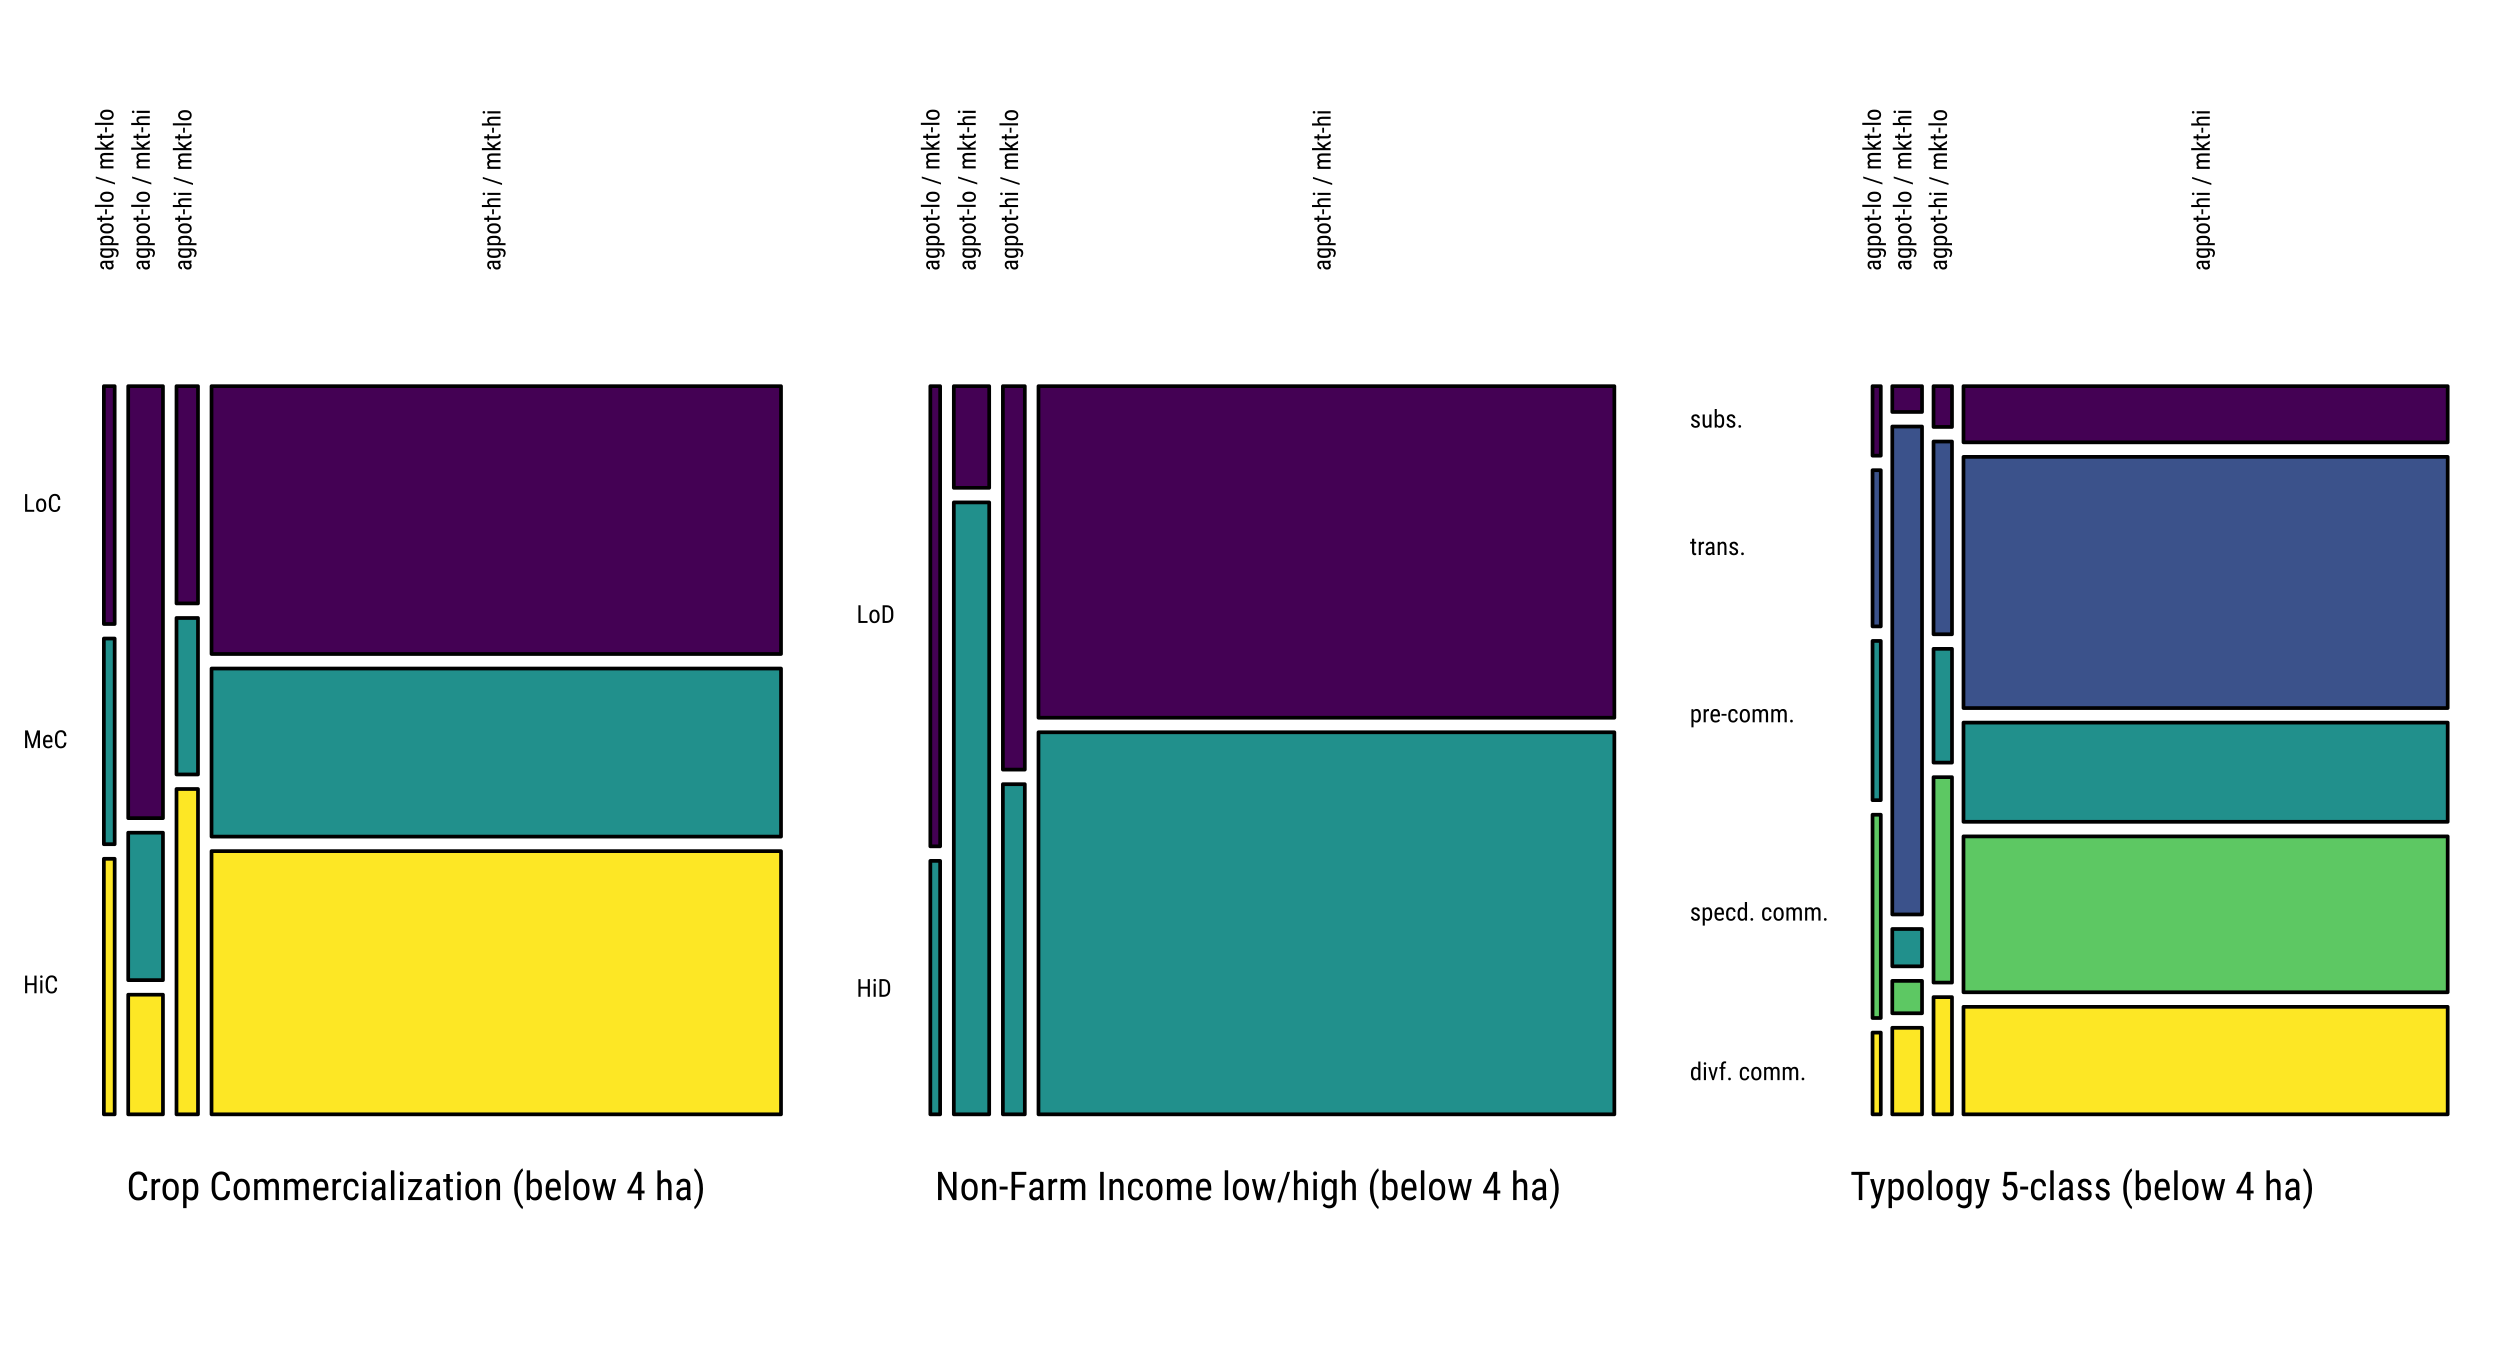 <?xml version="1.0" encoding="UTF-8"?>
<svg xmlns="http://www.w3.org/2000/svg" xmlns:xlink="http://www.w3.org/1999/xlink" width="504pt" height="273pt" viewBox="0 0 504 273" version="1.1">
<defs>
<g>
<symbol overflow="visible" id="glyph0-0">
<path style="stroke:none;" d="M 2.734 0 L 0.406 0 L 0.406 -5.688 L 2.734 -5.688 Z M 2.547 -0.344 L 2.547 -5.359 L 1.656 -2.844 Z M 0.578 -5.312 L 0.578 -0.375 L 1.469 -2.844 Z M 0.719 -0.219 L 2.406 -0.219 L 1.562 -2.578 Z M 1.562 -3.109 L 2.406 -5.484 L 0.719 -5.484 Z M 1.562 -3.109 "/>
</symbol>
<symbol overflow="visible" id="glyph0-1">
<path style="stroke:none;" d="M 4.188 -1.812 C 4.156 -1.195 3.984 -0.727 3.672 -0.406 C 3.359 -0.082 2.914 0.078 2.344 0.078 C 1.781 0.078 1.328 -0.133 0.984 -0.562 C 0.648 -1 0.484 -1.594 0.484 -2.344 L 0.484 -3.375 C 0.484 -4.113 0.656 -4.695 1 -5.125 C 1.344 -5.551 1.816 -5.766 2.422 -5.766 C 2.961 -5.766 3.383 -5.598 3.688 -5.266 C 3.988 -4.941 4.156 -4.473 4.188 -3.859 L 3.453 -3.859 C 3.422 -4.328 3.32 -4.66 3.156 -4.859 C 3 -5.055 2.754 -5.156 2.422 -5.156 C 2.023 -5.156 1.723 -5 1.516 -4.688 C 1.305 -4.383 1.203 -3.941 1.203 -3.359 L 1.203 -2.312 C 1.203 -1.738 1.301 -1.297 1.5 -0.984 C 1.695 -0.68 1.977 -0.531 2.344 -0.531 C 2.719 -0.531 2.988 -0.625 3.156 -0.812 C 3.32 -1 3.422 -1.332 3.453 -1.812 Z M 4.188 -1.812 "/>
</symbol>
<symbol overflow="visible" id="glyph0-2">
<path style="stroke:none;" d="M 2.266 -3.578 C 2.172 -3.598 2.066 -3.609 1.953 -3.609 C 1.598 -3.609 1.348 -3.414 1.203 -3.031 L 1.203 0 L 0.516 0 L 0.516 -4.234 L 1.188 -4.234 L 1.203 -3.797 C 1.391 -4.141 1.648 -4.312 1.984 -4.312 C 2.098 -4.312 2.191 -4.289 2.266 -4.25 Z M 2.266 -3.578 "/>
</symbol>
<symbol overflow="visible" id="glyph0-3">
<path style="stroke:none;" d="M 0.375 -2.312 C 0.375 -2.926 0.52 -3.41 0.812 -3.766 C 1.113 -4.129 1.508 -4.312 2 -4.312 C 2.488 -4.312 2.879 -4.133 3.172 -3.781 C 3.473 -3.438 3.629 -2.961 3.641 -2.359 L 3.641 -1.906 C 3.641 -1.301 3.488 -0.816 3.188 -0.453 C 2.895 -0.098 2.504 0.078 2.016 0.078 C 1.523 0.078 1.129 -0.094 0.828 -0.438 C 0.535 -0.789 0.383 -1.258 0.375 -1.844 Z M 1.062 -1.906 C 1.062 -1.477 1.145 -1.141 1.312 -0.891 C 1.488 -0.641 1.723 -0.516 2.016 -0.516 C 2.617 -0.516 2.93 -0.953 2.953 -1.828 L 2.953 -2.312 C 2.953 -2.738 2.863 -3.078 2.688 -3.328 C 2.52 -3.586 2.289 -3.719 2 -3.719 C 1.719 -3.719 1.488 -3.586 1.312 -3.328 C 1.145 -3.078 1.062 -2.738 1.062 -2.312 Z M 1.062 -1.906 "/>
</symbol>
<symbol overflow="visible" id="glyph0-4">
<path style="stroke:none;" d="M 3.578 -1.906 C 3.578 -1.238 3.453 -0.738 3.203 -0.406 C 2.961 -0.082 2.625 0.078 2.188 0.078 C 1.758 0.078 1.43 -0.082 1.203 -0.406 L 1.203 1.625 L 0.516 1.625 L 0.516 -4.234 L 1.141 -4.234 L 1.188 -3.766 C 1.414 -4.129 1.742 -4.312 2.172 -4.312 C 2.641 -4.312 2.988 -4.148 3.219 -3.828 C 3.445 -3.504 3.566 -3.02 3.578 -2.375 Z M 2.891 -2.312 C 2.891 -2.781 2.816 -3.125 2.672 -3.344 C 2.523 -3.57 2.289 -3.688 1.969 -3.688 C 1.633 -3.688 1.379 -3.523 1.203 -3.203 L 1.203 -1 C 1.379 -0.676 1.633 -0.516 1.969 -0.516 C 2.281 -0.516 2.508 -0.625 2.656 -0.844 C 2.801 -1.07 2.879 -1.422 2.891 -1.891 Z M 2.891 -2.312 "/>
</symbol>
<symbol overflow="visible" id="glyph0-5">
<path style="stroke:none;" d=""/>
</symbol>
<symbol overflow="visible" id="glyph0-6">
<path style="stroke:none;" d="M 1.172 -4.234 L 1.188 -3.844 C 1.445 -4.156 1.785 -4.312 2.203 -4.312 C 2.672 -4.312 3 -4.102 3.188 -3.688 C 3.457 -4.102 3.828 -4.312 4.297 -4.312 C 5.078 -4.312 5.477 -3.82 5.5 -2.844 L 5.5 0 L 4.812 0 L 4.812 -2.781 C 4.812 -3.094 4.754 -3.32 4.641 -3.469 C 4.535 -3.613 4.352 -3.688 4.094 -3.688 C 3.883 -3.688 3.711 -3.602 3.578 -3.438 C 3.453 -3.281 3.379 -3.078 3.359 -2.828 L 3.359 0 L 2.656 0 L 2.656 -2.812 C 2.656 -3.395 2.422 -3.688 1.953 -3.688 C 1.598 -3.688 1.348 -3.516 1.203 -3.172 L 1.203 0 L 0.516 0 L 0.516 -4.234 Z M 1.172 -4.234 "/>
</symbol>
<symbol overflow="visible" id="glyph0-7">
<path style="stroke:none;" d="M 2.031 0.078 C 1.5 0.078 1.094 -0.078 0.812 -0.391 C 0.531 -0.703 0.391 -1.164 0.391 -1.781 L 0.391 -2.281 C 0.391 -2.914 0.523 -3.41 0.797 -3.766 C 1.078 -4.129 1.461 -4.312 1.953 -4.312 C 2.441 -4.312 2.805 -4.148 3.047 -3.828 C 3.297 -3.516 3.426 -3.023 3.438 -2.359 L 3.438 -1.906 L 1.078 -1.906 L 1.078 -1.812 C 1.078 -1.352 1.16 -1.02 1.328 -0.812 C 1.504 -0.613 1.75 -0.516 2.062 -0.516 C 2.27 -0.516 2.453 -0.551 2.609 -0.625 C 2.766 -0.707 2.91 -0.832 3.047 -1 L 3.406 -0.562 C 3.102 -0.133 2.645 0.078 2.031 0.078 Z M 1.953 -3.719 C 1.66 -3.719 1.445 -3.617 1.312 -3.422 C 1.176 -3.223 1.098 -2.914 1.078 -2.5 L 2.75 -2.5 L 2.75 -2.594 C 2.727 -3 2.656 -3.285 2.531 -3.453 C 2.406 -3.629 2.211 -3.719 1.953 -3.719 Z M 1.953 -3.719 "/>
</symbol>
<symbol overflow="visible" id="glyph0-8">
<path style="stroke:none;" d="M 1.984 -0.516 C 2.211 -0.516 2.395 -0.582 2.531 -0.719 C 2.676 -0.863 2.754 -1.066 2.766 -1.328 L 3.422 -1.328 C 3.398 -0.922 3.254 -0.582 2.984 -0.312 C 2.711 -0.051 2.379 0.078 1.984 0.078 C 1.461 0.078 1.062 -0.082 0.781 -0.406 C 0.508 -0.738 0.375 -1.234 0.375 -1.891 L 0.375 -2.359 C 0.375 -2.992 0.508 -3.477 0.781 -3.812 C 1.062 -4.145 1.461 -4.312 1.984 -4.312 C 2.41 -4.312 2.75 -4.172 3 -3.891 C 3.258 -3.617 3.398 -3.25 3.422 -2.781 L 2.766 -2.781 C 2.742 -3.094 2.664 -3.328 2.531 -3.484 C 2.406 -3.641 2.223 -3.719 1.984 -3.719 C 1.672 -3.719 1.441 -3.613 1.297 -3.406 C 1.148 -3.207 1.07 -2.879 1.062 -2.422 L 1.062 -1.875 C 1.062 -1.375 1.133 -1.02 1.281 -0.812 C 1.438 -0.613 1.672 -0.516 1.984 -0.516 Z M 1.984 -0.516 "/>
</symbol>
<symbol overflow="visible" id="glyph0-9">
<path style="stroke:none;" d="M 1.266 0 L 0.578 0 L 0.578 -4.234 L 1.266 -4.234 Z M 1.312 -5.344 C 1.312 -5.227 1.281 -5.129 1.219 -5.047 C 1.156 -4.973 1.055 -4.938 0.922 -4.938 C 0.797 -4.938 0.695 -4.973 0.625 -5.047 C 0.562 -5.129 0.531 -5.227 0.531 -5.344 C 0.531 -5.469 0.562 -5.566 0.625 -5.641 C 0.695 -5.723 0.797 -5.766 0.922 -5.766 C 1.055 -5.766 1.156 -5.723 1.219 -5.641 C 1.281 -5.555 1.312 -5.457 1.312 -5.344 Z M 1.312 -5.344 "/>
</symbol>
<symbol overflow="visible" id="glyph0-10">
<path style="stroke:none;" d="M 2.688 0 C 2.645 -0.094 2.617 -0.25 2.609 -0.469 C 2.359 -0.102 2.047 0.078 1.672 0.078 C 1.285 0.078 0.984 -0.023 0.766 -0.234 C 0.555 -0.453 0.453 -0.758 0.453 -1.156 C 0.453 -1.582 0.598 -1.922 0.891 -2.172 C 1.18 -2.43 1.578 -2.562 2.078 -2.562 L 2.594 -2.562 L 2.594 -3.016 C 2.594 -3.266 2.535 -3.441 2.422 -3.547 C 2.305 -3.66 2.133 -3.719 1.906 -3.719 C 1.695 -3.719 1.523 -3.656 1.391 -3.531 C 1.266 -3.406 1.203 -3.25 1.203 -3.062 L 0.516 -3.062 C 0.516 -3.27 0.578 -3.473 0.703 -3.672 C 0.836 -3.867 1.008 -4.023 1.219 -4.141 C 1.438 -4.254 1.68 -4.312 1.953 -4.312 C 2.379 -4.312 2.703 -4.203 2.922 -3.984 C 3.148 -3.766 3.27 -3.453 3.281 -3.047 L 3.281 -0.906 C 3.281 -0.582 3.32 -0.301 3.406 -0.062 L 3.406 0 Z M 1.766 -0.547 C 1.941 -0.547 2.102 -0.594 2.25 -0.688 C 2.406 -0.781 2.52 -0.898 2.594 -1.047 L 2.594 -2.047 L 2.203 -2.047 C 1.867 -2.047 1.609 -1.973 1.422 -1.828 C 1.234 -1.691 1.141 -1.492 1.141 -1.234 C 1.141 -0.992 1.188 -0.816 1.281 -0.703 C 1.375 -0.598 1.535 -0.547 1.766 -0.547 Z M 1.766 -0.547 "/>
</symbol>
<symbol overflow="visible" id="glyph0-11">
<path style="stroke:none;" d="M 1.266 0 L 0.578 0 L 0.578 -6 L 1.266 -6 Z M 1.266 0 "/>
</symbol>
<symbol overflow="visible" id="glyph0-12">
<path style="stroke:none;" d="M 1.156 -0.594 L 3.203 -0.594 L 3.203 0 L 0.375 0 L 0.375 -0.531 L 2.312 -3.625 L 0.391 -3.625 L 0.391 -4.234 L 3.125 -4.234 L 3.125 -3.719 Z M 1.156 -0.594 "/>
</symbol>
<symbol overflow="visible" id="glyph0-13">
<path style="stroke:none;" d="M 1.422 -5.25 L 1.422 -4.234 L 2.062 -4.234 L 2.062 -3.672 L 1.422 -3.672 L 1.422 -1.047 C 1.422 -0.879 1.445 -0.754 1.5 -0.672 C 1.562 -0.586 1.656 -0.547 1.781 -0.547 C 1.875 -0.547 1.969 -0.562 2.062 -0.594 L 2.062 0 C 1.906 0.051 1.742 0.078 1.578 0.078 C 1.305 0.078 1.098 -0.02 0.953 -0.219 C 0.805 -0.414 0.734 -0.691 0.734 -1.047 L 0.734 -3.672 L 0.094 -3.672 L 0.094 -4.234 L 0.734 -4.234 L 0.734 -5.25 Z M 1.422 -5.25 "/>
</symbol>
<symbol overflow="visible" id="glyph0-14">
<path style="stroke:none;" d="M 1.172 -4.234 L 1.188 -3.766 C 1.457 -4.129 1.801 -4.312 2.219 -4.312 C 2.969 -4.312 3.348 -3.812 3.359 -2.812 L 3.359 0 L 2.672 0 L 2.672 -2.781 C 2.672 -3.113 2.613 -3.348 2.5 -3.484 C 2.383 -3.617 2.219 -3.688 2 -3.688 C 1.832 -3.688 1.676 -3.629 1.531 -3.516 C 1.395 -3.398 1.285 -3.254 1.203 -3.078 L 1.203 0 L 0.516 0 L 0.516 -4.234 Z M 1.172 -4.234 "/>
</symbol>
<symbol overflow="visible" id="glyph0-15">
<path style="stroke:none;" d="M 0.5 -2.312 C 0.5 -2.988 0.594 -3.629 0.781 -4.234 C 0.969 -4.836 1.227 -5.363 1.562 -5.812 C 1.77 -6.094 1.969 -6.297 2.156 -6.422 L 2.297 -5.938 C 1.984 -5.645 1.727 -5.195 1.531 -4.594 C 1.332 -3.988 1.223 -3.316 1.203 -2.578 L 1.203 -2.266 C 1.203 -1.348 1.328 -0.535 1.578 0.172 C 1.773 0.703 2.016 1.109 2.297 1.391 L 2.156 1.844 C 1.914 1.676 1.676 1.41 1.438 1.047 C 0.812 0.109 0.5 -1.008 0.5 -2.312 Z M 0.5 -2.312 "/>
</symbol>
<symbol overflow="visible" id="glyph0-16">
<path style="stroke:none;" d="M 3.578 -1.906 C 3.578 -1.25 3.457 -0.754 3.219 -0.422 C 2.988 -0.086 2.645 0.078 2.188 0.078 C 1.738 0.078 1.406 -0.113 1.188 -0.5 L 1.156 0 L 0.516 0 L 0.516 -6 L 1.203 -6 L 1.203 -3.766 C 1.43 -4.129 1.758 -4.312 2.188 -4.312 C 2.645 -4.312 2.988 -4.145 3.219 -3.812 C 3.457 -3.488 3.578 -2.992 3.578 -2.328 Z M 2.891 -2.312 C 2.891 -2.812 2.816 -3.164 2.672 -3.375 C 2.535 -3.582 2.312 -3.688 2 -3.688 C 1.645 -3.688 1.379 -3.492 1.203 -3.109 L 1.203 -1.109 C 1.379 -0.723 1.648 -0.531 2.016 -0.531 C 2.328 -0.531 2.551 -0.641 2.688 -0.859 C 2.82 -1.078 2.891 -1.414 2.891 -1.875 Z M 2.891 -2.312 "/>
</symbol>
<symbol overflow="visible" id="glyph0-17">
<path style="stroke:none;" d="M 3.672 -1.219 L 4.312 -4.234 L 5 -4.234 L 3.953 0 L 3.406 0 L 2.578 -3.031 L 1.781 0 L 1.219 0 L 0.203 -4.234 L 0.875 -4.234 L 1.531 -1.297 L 2.312 -4.234 L 2.859 -4.234 Z M 3.672 -1.219 "/>
</symbol>
<symbol overflow="visible" id="glyph0-18">
<path style="stroke:none;" d="M 3.078 -1.906 L 3.703 -1.906 L 3.703 -1.328 L 3.078 -1.328 L 3.078 0 L 2.391 0 L 2.391 -1.328 L 0.234 -1.328 L 0.234 -1.75 L 2.344 -5.688 L 3.078 -5.688 Z M 1 -1.906 L 2.391 -1.906 L 2.391 -4.609 Z M 1 -1.906 "/>
</symbol>
<symbol overflow="visible" id="glyph0-19">
<path style="stroke:none;" d="M 1.203 -3.797 C 1.473 -4.141 1.812 -4.312 2.219 -4.312 C 2.969 -4.312 3.348 -3.812 3.359 -2.812 L 3.359 0 L 2.672 0 L 2.672 -2.781 C 2.672 -3.113 2.613 -3.348 2.5 -3.484 C 2.383 -3.617 2.219 -3.688 2 -3.688 C 1.832 -3.688 1.676 -3.629 1.531 -3.516 C 1.395 -3.398 1.285 -3.254 1.203 -3.078 L 1.203 0 L 0.516 0 L 0.516 -6 L 1.203 -6 Z M 1.203 -3.797 "/>
</symbol>
<symbol overflow="visible" id="glyph0-20">
<path style="stroke:none;" d="M 2 -2.266 C 2 -1.109 1.738 -0.082 1.219 0.812 C 0.938 1.289 0.645 1.633 0.344 1.844 L 0.219 1.391 C 0.539 1.078 0.801 0.598 1 -0.047 C 1.207 -0.691 1.312 -1.398 1.312 -2.172 L 1.312 -2.312 C 1.312 -3.301 1.148 -4.188 0.828 -4.969 C 0.648 -5.395 0.445 -5.734 0.219 -5.984 L 0.344 -6.422 C 0.633 -6.223 0.914 -5.906 1.188 -5.469 C 1.727 -4.562 2 -3.492 2 -2.266 Z M 2 -2.266 "/>
</symbol>
<symbol overflow="visible" id="glyph0-21">
<path style="stroke:none;" d="M 4.328 0 L 3.609 0 L 1.328 -4.391 L 1.328 0 L 0.609 0 L 0.609 -5.688 L 1.328 -5.688 L 3.625 -1.281 L 3.625 -5.688 L 4.328 -5.688 Z M 4.328 0 "/>
</symbol>
<symbol overflow="visible" id="glyph0-22">
<path style="stroke:none;" d="M 1.797 -2.125 L 0.188 -2.125 L 0.188 -2.719 L 1.797 -2.719 Z M 1.797 -2.125 "/>
</symbol>
<symbol overflow="visible" id="glyph0-23">
<path style="stroke:none;" d="M 3.25 -2.516 L 1.328 -2.516 L 1.328 0 L 0.609 0 L 0.609 -5.688 L 3.578 -5.688 L 3.578 -5.078 L 1.328 -5.078 L 1.328 -3.125 L 3.25 -3.125 Z M 3.25 -2.516 "/>
</symbol>
<symbol overflow="visible" id="glyph0-24">
<path style="stroke:none;" d="M 1.359 0 L 0.641 0 L 0.641 -5.688 L 1.359 -5.688 Z M 1.359 0 "/>
</symbol>
<symbol overflow="visible" id="glyph0-25">
<path style="stroke:none;" d="M 0.703 0.484 L 0.125 0.484 L 2.125 -5.688 L 2.703 -5.688 Z M 0.703 0.484 "/>
</symbol>
<symbol overflow="visible" id="glyph0-26">
<path style="stroke:none;" d="M 0.375 -2.312 C 0.375 -2.969 0.492 -3.461 0.734 -3.797 C 0.973 -4.141 1.328 -4.312 1.797 -4.312 C 2.223 -4.312 2.547 -4.125 2.766 -3.75 L 2.812 -4.234 L 3.438 -4.234 L 3.438 0.047 C 3.438 0.566 3.301 0.969 3.031 1.25 C 2.758 1.531 2.383 1.672 1.906 1.672 C 1.695 1.672 1.461 1.617 1.203 1.516 C 0.941 1.41 0.75 1.281 0.625 1.125 L 0.906 0.656 C 1.188 0.938 1.504 1.078 1.859 1.078 C 2.43 1.078 2.723 0.766 2.734 0.141 L 2.734 -0.422 C 2.516 -0.086 2.195 0.078 1.781 0.078 C 1.344 0.078 1 -0.082 0.75 -0.406 C 0.508 -0.738 0.383 -1.219 0.375 -1.844 Z M 1.078 -1.906 C 1.078 -1.438 1.145 -1.086 1.281 -0.859 C 1.414 -0.641 1.645 -0.531 1.969 -0.531 C 2.312 -0.531 2.566 -0.707 2.734 -1.062 L 2.734 -3.172 C 2.555 -3.516 2.301 -3.688 1.969 -3.688 C 1.656 -3.688 1.426 -3.578 1.281 -3.359 C 1.145 -3.141 1.078 -2.797 1.078 -2.328 Z M 1.078 -1.906 "/>
</symbol>
<symbol overflow="visible" id="glyph0-27">
<path style="stroke:none;" d="M 3.938 -5.078 L 2.438 -5.078 L 2.438 0 L 1.734 0 L 1.734 -5.078 L 0.234 -5.078 L 0.234 -5.688 L 3.938 -5.688 Z M 3.938 -5.078 "/>
</symbol>
<symbol overflow="visible" id="glyph0-28">
<path style="stroke:none;" d="M 1.672 -1.156 L 2.438 -4.234 L 3.172 -4.234 L 1.797 0.594 C 1.691 0.957 1.539 1.234 1.344 1.422 C 1.156 1.609 0.941 1.703 0.703 1.703 C 0.609 1.703 0.488 1.68 0.344 1.641 L 0.344 1.062 L 0.5 1.078 C 0.695 1.078 0.852 1.031 0.969 0.938 C 1.082 0.844 1.176 0.676 1.25 0.438 L 1.375 -0.031 L 0.141 -4.234 L 0.891 -4.234 Z M 1.672 -1.156 "/>
</symbol>
<symbol overflow="visible" id="glyph0-29">
<path style="stroke:none;" d="M 0.734 -2.859 L 0.984 -5.688 L 3.453 -5.688 L 3.453 -5.016 L 1.562 -5.016 L 1.438 -3.469 C 1.664 -3.633 1.914 -3.719 2.188 -3.719 C 2.633 -3.719 2.984 -3.547 3.234 -3.203 C 3.484 -2.859 3.609 -2.395 3.609 -1.812 C 3.609 -1.227 3.473 -0.766 3.203 -0.422 C 2.93 -0.086 2.555 0.078 2.078 0.078 C 1.648 0.078 1.301 -0.062 1.031 -0.344 C 0.758 -0.625 0.602 -1.008 0.562 -1.5 L 1.219 -1.5 C 1.258 -1.176 1.352 -0.93 1.5 -0.766 C 1.645 -0.598 1.836 -0.516 2.078 -0.516 C 2.336 -0.516 2.539 -0.629 2.688 -0.859 C 2.844 -1.098 2.922 -1.414 2.922 -1.812 C 2.922 -2.176 2.836 -2.473 2.672 -2.703 C 2.516 -2.941 2.301 -3.062 2.031 -3.062 C 1.801 -3.062 1.613 -3.004 1.469 -2.891 L 1.297 -2.703 Z M 0.734 -2.859 "/>
</symbol>
<symbol overflow="visible" id="glyph0-30">
<path style="stroke:none;" d="M 2.578 -1.078 C 2.578 -1.234 2.52 -1.363 2.406 -1.469 C 2.289 -1.57 2.07 -1.695 1.75 -1.844 C 1.383 -2 1.125 -2.129 0.969 -2.234 C 0.812 -2.348 0.695 -2.473 0.625 -2.609 C 0.551 -2.742 0.516 -2.91 0.516 -3.109 C 0.516 -3.453 0.641 -3.738 0.891 -3.969 C 1.141 -4.195 1.461 -4.312 1.859 -4.312 C 2.266 -4.312 2.594 -4.191 2.844 -3.953 C 3.094 -3.711 3.219 -3.406 3.219 -3.031 L 2.531 -3.031 C 2.531 -3.219 2.469 -3.379 2.344 -3.516 C 2.219 -3.648 2.055 -3.719 1.859 -3.719 C 1.648 -3.719 1.488 -3.66 1.375 -3.547 C 1.258 -3.441 1.203 -3.301 1.203 -3.125 C 1.203 -2.988 1.242 -2.875 1.328 -2.781 C 1.41 -2.695 1.613 -2.586 1.938 -2.453 C 2.445 -2.254 2.797 -2.055 2.984 -1.859 C 3.172 -1.672 3.266 -1.43 3.266 -1.141 C 3.266 -0.766 3.133 -0.469 2.875 -0.25 C 2.625 -0.031 2.289 0.078 1.875 0.078 C 1.426 0.078 1.066 -0.047 0.797 -0.297 C 0.523 -0.555 0.391 -0.879 0.391 -1.266 L 1.078 -1.266 C 1.086 -1.023 1.16 -0.836 1.297 -0.703 C 1.43 -0.578 1.625 -0.516 1.875 -0.516 C 2.102 -0.516 2.273 -0.566 2.391 -0.672 C 2.516 -0.773 2.578 -0.91 2.578 -1.078 Z M 2.578 -1.078 "/>
</symbol>
<symbol overflow="visible" id="glyph1-0">
<path style="stroke:none;" d="M 0 -1.703 L 0 -0.25 L -3.562 -0.25 L -3.562 -1.703 Z M -0.203 -1.594 L -3.344 -1.594 L -1.781 -1.031 Z M -3.328 -0.359 L -0.234 -0.359 L -1.781 -0.922 Z M -0.125 -0.453 L -0.125 -1.5 L -1.609 -0.969 Z M -1.938 -0.969 L -3.422 -1.5 L -3.422 -0.453 Z M -1.938 -0.969 "/>
</symbol>
<symbol overflow="visible" id="glyph1-1">
<path style="stroke:none;" d="M 0 -1.688 C -0.051 -1.656 -0.145 -1.633 -0.281 -1.625 C -0.062 -1.469 0.047 -1.273 0.047 -1.047 C 0.047 -0.805 -0.02 -0.617 -0.156 -0.484 C -0.289 -0.348 -0.477 -0.281 -0.719 -0.281 C -0.988 -0.281 -1.203 -0.367 -1.359 -0.547 C -1.516 -0.734 -1.598 -0.984 -1.609 -1.297 L -1.609 -1.625 L -1.875 -1.625 C -2.039 -1.625 -2.156 -1.586 -2.219 -1.516 C -2.281 -1.441 -2.312 -1.332 -2.312 -1.188 C -2.312 -1.062 -2.273 -0.957 -2.203 -0.875 C -2.129 -0.789 -2.031 -0.75 -1.906 -0.75 L -1.906 -0.328 C -2.039 -0.328 -2.172 -0.363 -2.297 -0.438 C -2.422 -0.52 -2.516 -0.629 -2.578 -0.766 C -2.648 -0.898 -2.688 -1.051 -2.688 -1.219 C -2.688 -1.488 -2.617 -1.691 -2.484 -1.828 C -2.348 -1.973 -2.156 -2.047 -1.906 -2.047 L -0.562 -2.047 C -0.363 -2.047 -0.191 -2.07 -0.047 -2.125 L 0 -2.125 Z M -0.344 -1.109 C -0.344 -1.211 -0.367 -1.312 -0.422 -1.406 C -0.484 -1.5 -0.562 -1.57 -0.656 -1.625 L -1.281 -1.625 L -1.281 -1.375 C -1.281 -1.164 -1.234 -1 -1.141 -0.875 C -1.055 -0.758 -0.93 -0.703 -0.766 -0.703 C -0.617 -0.703 -0.508 -0.734 -0.438 -0.797 C -0.375 -0.859 -0.344 -0.961 -0.344 -1.109 Z M -0.344 -1.109 "/>
</symbol>
<symbol overflow="visible" id="glyph1-2">
<path style="stroke:none;" d="M -1.438 -0.234 C -1.852 -0.234 -2.164 -0.305 -2.375 -0.453 C -2.582 -0.609 -2.688 -0.832 -2.688 -1.125 C -2.688 -1.383 -2.57 -1.586 -2.344 -1.734 L -2.641 -1.75 L -2.641 -2.141 L 0.031 -2.141 C 0.352 -2.141 0.602 -2.055 0.781 -1.891 C 0.957 -1.723 1.047 -1.488 1.047 -1.188 C 1.047 -1.062 1.008 -0.914 0.938 -0.75 C 0.875 -0.594 0.797 -0.473 0.703 -0.391 L 0.406 -0.562 C 0.582 -0.738 0.672 -0.938 0.672 -1.156 C 0.672 -1.52 0.473 -1.707 0.078 -1.719 L -0.266 -1.719 C -0.055 -1.57 0.047 -1.367 0.047 -1.109 C 0.047 -0.836 -0.051 -0.625 -0.25 -0.469 C -0.457 -0.32 -0.754 -0.242 -1.141 -0.234 Z M -1.188 -0.672 C -0.895 -0.672 -0.676 -0.711 -0.531 -0.797 C -0.395 -0.891 -0.328 -1.035 -0.328 -1.234 C -0.328 -1.441 -0.438 -1.602 -0.656 -1.719 L -1.984 -1.719 C -2.203 -1.602 -2.312 -1.441 -2.312 -1.234 C -2.312 -1.035 -2.238 -0.891 -2.094 -0.797 C -1.957 -0.711 -1.742 -0.672 -1.453 -0.672 Z M -1.188 -0.672 "/>
</symbol>
<symbol overflow="visible" id="glyph1-3">
<path style="stroke:none;" d="M -1.188 -2.234 C -0.77 -2.234 -0.457 -2.156 -0.25 -2 C -0.051 -1.852 0.047 -1.645 0.047 -1.375 C 0.047 -1.102 -0.051 -0.895 -0.25 -0.75 L 1.016 -0.75 L 1.016 -0.328 L -2.641 -0.328 L -2.641 -0.719 L -2.344 -0.734 C -2.57 -0.879 -2.688 -1.086 -2.688 -1.359 C -2.688 -1.648 -2.582 -1.863 -2.375 -2 C -2.176 -2.145 -1.879 -2.223 -1.484 -2.234 Z M -1.438 -1.797 C -1.738 -1.797 -1.957 -1.75 -2.094 -1.656 C -2.238 -1.57 -2.312 -1.426 -2.312 -1.219 C -2.312 -1.02 -2.207 -0.863 -2 -0.75 L -0.625 -0.75 C -0.414 -0.852 -0.312 -1.016 -0.312 -1.234 C -0.312 -1.43 -0.383 -1.57 -0.531 -1.656 C -0.676 -1.75 -0.891 -1.797 -1.172 -1.797 Z M -1.438 -1.797 "/>
</symbol>
<symbol overflow="visible" id="glyph1-4">
<path style="stroke:none;" d="M -1.438 -0.234 C -1.82 -0.234 -2.125 -0.328 -2.344 -0.516 C -2.57 -0.703 -2.688 -0.945 -2.688 -1.25 C -2.688 -1.551 -2.578 -1.797 -2.359 -1.984 C -2.141 -2.172 -1.844 -2.27 -1.469 -2.281 L -1.188 -2.281 C -0.812 -2.281 -0.508 -2.188 -0.281 -2 C -0.062 -1.812 0.047 -1.562 0.047 -1.25 C 0.047 -0.945 -0.055 -0.703 -0.266 -0.516 C -0.484 -0.328 -0.781 -0.234 -1.156 -0.234 Z M -1.188 -0.672 C -0.914 -0.672 -0.703 -0.723 -0.547 -0.828 C -0.391 -0.93 -0.312 -1.07 -0.312 -1.25 C -0.312 -1.633 -0.586 -1.832 -1.141 -1.844 L -1.438 -1.844 C -1.707 -1.844 -1.922 -1.785 -2.078 -1.672 C -2.234 -1.566 -2.312 -1.426 -2.312 -1.25 C -2.312 -1.07 -2.234 -0.93 -2.078 -0.828 C -1.922 -0.723 -1.711 -0.672 -1.453 -0.672 Z M -1.188 -0.672 "/>
</symbol>
<symbol overflow="visible" id="glyph1-5">
<path style="stroke:none;" d="M -3.281 -0.891 L -2.641 -0.891 L -2.641 -1.281 L -2.297 -1.281 L -2.297 -0.891 L -0.656 -0.891 C -0.551 -0.891 -0.473 -0.906 -0.422 -0.938 C -0.367 -0.969 -0.344 -1.023 -0.344 -1.109 C -0.344 -1.172 -0.348 -1.234 -0.359 -1.297 L 0 -1.281 C 0.031 -1.188 0.047 -1.086 0.047 -0.984 C 0.047 -0.816 -0.008 -0.688 -0.125 -0.594 C -0.25 -0.5 -0.426 -0.453 -0.656 -0.453 L -2.297 -0.453 L -2.297 -0.062 L -2.641 -0.062 L -2.641 -0.453 L -3.281 -0.453 Z M -3.281 -0.891 "/>
</symbol>
<symbol overflow="visible" id="glyph1-6">
<path style="stroke:none;" d="M -1.328 -1.125 L -1.328 -0.109 L -1.688 -0.109 L -1.688 -1.125 Z M -1.328 -1.125 "/>
</symbol>
<symbol overflow="visible" id="glyph1-7">
<path style="stroke:none;" d="M 0 -0.781 L 0 -0.359 L -3.75 -0.359 L -3.75 -0.781 Z M 0 -0.781 "/>
</symbol>
<symbol overflow="visible" id="glyph1-8">
<path style="stroke:none;" d=""/>
</symbol>
<symbol overflow="visible" id="glyph1-9">
<path style="stroke:none;" d="M 0.312 -0.438 L 0.312 -0.078 L -3.562 -1.328 L -3.562 -1.688 Z M 0.312 -0.438 "/>
</symbol>
<symbol overflow="visible" id="glyph1-10">
<path style="stroke:none;" d="M -2.641 -0.734 L -2.391 -0.734 C -2.586 -0.898 -2.688 -1.113 -2.688 -1.375 C -2.688 -1.664 -2.562 -1.875 -2.312 -2 C -2.562 -2.164 -2.688 -2.395 -2.688 -2.688 C -2.688 -3.176 -2.383 -3.426 -1.781 -3.438 L 0 -3.438 L 0 -3 L -1.734 -3 C -1.93 -3 -2.078 -2.961 -2.172 -2.891 C -2.266 -2.828 -2.312 -2.719 -2.312 -2.562 C -2.312 -2.426 -2.258 -2.316 -2.156 -2.234 C -2.051 -2.148 -1.922 -2.102 -1.766 -2.094 L 0 -2.094 L 0 -1.656 L -1.766 -1.656 C -2.129 -1.656 -2.312 -1.508 -2.312 -1.219 C -2.312 -1 -2.203 -0.844 -1.984 -0.75 L 0 -0.75 L 0 -0.328 L -2.641 -0.328 Z M -2.641 -0.734 "/>
</symbol>
<symbol overflow="visible" id="glyph1-11">
<path style="stroke:none;" d="M -1.203 -0.984 L -0.938 -0.75 L 0 -0.75 L 0 -0.328 L -3.75 -0.328 L -3.75 -0.75 L -1.5 -0.75 L -2.641 -1.578 L -2.641 -2.094 L -1.531 -1.25 L 0 -2.203 L 0 -1.703 Z M -1.203 -0.984 "/>
</symbol>
<symbol overflow="visible" id="glyph1-12">
<path style="stroke:none;" d="M -2.375 -0.75 C -2.582 -0.914 -2.688 -1.129 -2.688 -1.391 C -2.688 -1.848 -2.375 -2.082 -1.75 -2.094 L 0 -2.094 L 0 -1.672 L -1.734 -1.672 C -1.941 -1.672 -2.086 -1.633 -2.172 -1.562 C -2.266 -1.488 -2.312 -1.383 -2.312 -1.25 C -2.312 -1.145 -2.273 -1.047 -2.203 -0.953 C -2.129 -0.867 -2.035 -0.801 -1.922 -0.75 L 0 -0.75 L 0 -0.328 L -3.75 -0.328 L -3.75 -0.75 Z M -2.375 -0.75 "/>
</symbol>
<symbol overflow="visible" id="glyph1-13">
<path style="stroke:none;" d="M 0 -0.781 L 0 -0.359 L -2.641 -0.359 L -2.641 -0.781 Z M -3.344 -0.828 C -3.27 -0.828 -3.207 -0.805 -3.156 -0.766 C -3.113 -0.723 -3.094 -0.66 -3.094 -0.578 C -3.094 -0.492 -3.113 -0.43 -3.156 -0.391 C -3.207 -0.348 -3.27 -0.328 -3.344 -0.328 C -3.414 -0.328 -3.477 -0.348 -3.531 -0.391 C -3.582 -0.43 -3.609 -0.492 -3.609 -0.578 C -3.609 -0.66 -3.582 -0.723 -3.531 -0.766 C -3.477 -0.805 -3.414 -0.828 -3.344 -0.828 Z M -3.344 -0.828 "/>
</symbol>
<symbol overflow="visible" id="glyph2-0">
<path style="stroke:none;" d="M 1.703 0 L 0.25 0 L 0.25 -3.562 L 1.703 -3.562 Z M 1.594 -0.203 L 1.594 -3.344 L 1.031 -1.781 Z M 0.359 -3.328 L 0.359 -0.234 L 0.922 -1.781 Z M 0.453 -0.125 L 1.5 -0.125 L 0.969 -1.609 Z M 0.969 -1.938 L 1.5 -3.422 L 0.453 -3.422 Z M 0.969 -1.938 "/>
</symbol>
<symbol overflow="visible" id="glyph2-1">
<path style="stroke:none;" d="M 0.828 -0.391 L 2.234 -0.391 L 2.234 0 L 0.391 0 L 0.391 -3.562 L 0.828 -3.562 Z M 0.828 -0.391 "/>
</symbol>
<symbol overflow="visible" id="glyph2-2">
<path style="stroke:none;" d="M 0.234 -1.438 C 0.234 -1.82 0.328 -2.125 0.516 -2.344 C 0.703 -2.57 0.945 -2.688 1.25 -2.688 C 1.551 -2.688 1.797 -2.578 1.984 -2.359 C 2.172 -2.141 2.27 -1.844 2.281 -1.469 L 2.281 -1.188 C 2.281 -0.812 2.188 -0.508 2 -0.281 C 1.812 -0.062 1.562 0.047 1.25 0.047 C 0.945 0.047 0.703 -0.055 0.516 -0.266 C 0.328 -0.484 0.234 -0.781 0.234 -1.156 Z M 0.672 -1.188 C 0.672 -0.914 0.723 -0.703 0.828 -0.547 C 0.93 -0.391 1.07 -0.312 1.25 -0.312 C 1.633 -0.312 1.832 -0.586 1.844 -1.141 L 1.844 -1.438 C 1.844 -1.707 1.785 -1.922 1.672 -2.078 C 1.566 -2.234 1.426 -2.312 1.25 -2.312 C 1.07 -2.312 0.93 -2.234 0.828 -2.078 C 0.723 -1.922 0.672 -1.711 0.672 -1.453 Z M 0.672 -1.188 "/>
</symbol>
<symbol overflow="visible" id="glyph2-3">
<path style="stroke:none;" d="M 2.609 -1.125 C 2.586 -0.75 2.477 -0.457 2.281 -0.25 C 2.094 -0.051 1.82 0.047 1.469 0.047 C 1.113 0.047 0.828 -0.086 0.609 -0.359 C 0.398 -0.629 0.297 -0.992 0.297 -1.453 L 0.297 -2.109 C 0.297 -2.566 0.406 -2.93 0.625 -3.203 C 0.844 -3.473 1.141 -3.609 1.516 -3.609 C 1.859 -3.609 2.125 -3.504 2.312 -3.297 C 2.5 -3.086 2.598 -2.789 2.609 -2.406 L 2.156 -2.406 C 2.133 -2.695 2.07 -2.906 1.969 -3.031 C 1.875 -3.156 1.723 -3.219 1.516 -3.219 C 1.266 -3.219 1.07 -3.125 0.938 -2.938 C 0.812 -2.75 0.75 -2.469 0.75 -2.094 L 0.75 -1.453 C 0.75 -1.086 0.812 -0.805 0.938 -0.609 C 1.062 -0.422 1.238 -0.328 1.469 -0.328 C 1.695 -0.328 1.863 -0.383 1.969 -0.5 C 2.07 -0.613 2.133 -0.82 2.156 -1.125 Z M 2.609 -1.125 "/>
</symbol>
<symbol overflow="visible" id="glyph2-4">
<path style="stroke:none;" d="M 0.953 -3.562 L 1.891 -0.656 L 2.812 -3.562 L 3.391 -3.562 L 3.391 0 L 2.938 0 L 2.938 -1.391 L 2.984 -2.766 L 2.062 0 L 1.719 0 L 0.781 -2.766 L 0.828 -1.391 L 0.828 0 L 0.391 0 L 0.391 -3.562 Z M 0.953 -3.562 "/>
</symbol>
<symbol overflow="visible" id="glyph2-5">
<path style="stroke:none;" d="M 1.266 0.047 C 0.941 0.047 0.691 -0.051 0.516 -0.25 C 0.336 -0.445 0.242 -0.734 0.234 -1.109 L 0.234 -1.422 C 0.234 -1.816 0.316 -2.125 0.484 -2.344 C 0.66 -2.57 0.906 -2.688 1.219 -2.688 C 1.531 -2.688 1.758 -2.586 1.906 -2.391 C 2.062 -2.191 2.141 -1.883 2.141 -1.469 L 2.141 -1.188 L 0.672 -1.188 L 0.672 -1.125 C 0.672 -0.844 0.723 -0.633 0.828 -0.5 C 0.93 -0.375 1.086 -0.312 1.297 -0.312 C 1.422 -0.312 1.531 -0.336 1.625 -0.391 C 1.719 -0.441 1.812 -0.52 1.906 -0.625 L 2.125 -0.344 C 1.938 -0.082 1.648 0.047 1.266 0.047 Z M 1.219 -2.312 C 1.039 -2.312 0.906 -2.25 0.812 -2.125 C 0.727 -2.008 0.68 -1.82 0.672 -1.562 L 1.719 -1.562 L 1.719 -1.625 C 1.707 -1.875 1.66 -2.051 1.578 -2.156 C 1.492 -2.258 1.375 -2.312 1.219 -2.312 Z M 1.219 -2.312 "/>
</symbol>
<symbol overflow="visible" id="glyph2-6">
<path style="stroke:none;" d="M 2.703 0 L 2.266 0 L 2.266 -1.641 L 0.828 -1.641 L 0.828 0 L 0.391 0 L 0.391 -3.562 L 0.828 -3.562 L 0.828 -2.031 L 2.266 -2.031 L 2.266 -3.562 L 2.703 -3.562 Z M 2.703 0 "/>
</symbol>
<symbol overflow="visible" id="glyph2-7">
<path style="stroke:none;" d="M 0.781 0 L 0.359 0 L 0.359 -2.641 L 0.781 -2.641 Z M 0.828 -3.344 C 0.828 -3.27 0.805 -3.207 0.766 -3.156 C 0.723 -3.113 0.66 -3.094 0.578 -3.094 C 0.492 -3.094 0.43 -3.113 0.391 -3.156 C 0.348 -3.207 0.328 -3.27 0.328 -3.344 C 0.328 -3.414 0.348 -3.477 0.391 -3.531 C 0.43 -3.582 0.492 -3.609 0.578 -3.609 C 0.66 -3.609 0.723 -3.582 0.766 -3.531 C 0.805 -3.477 0.828 -3.414 0.828 -3.344 Z M 0.828 -3.344 "/>
</symbol>
<symbol overflow="visible" id="glyph2-8">
<path style="stroke:none;" d="M 0.391 0 L 0.391 -3.562 L 1.234 -3.562 C 1.648 -3.562 1.973 -3.43 2.203 -3.172 C 2.43 -2.91 2.547 -2.547 2.547 -2.078 L 2.547 -1.469 C 2.547 -1 2.426 -0.633 2.188 -0.375 C 1.957 -0.125 1.617 0 1.172 0 Z M 0.828 -3.172 L 0.828 -0.391 L 1.188 -0.391 C 1.5 -0.391 1.727 -0.477 1.875 -0.656 C 2.02 -0.832 2.094 -1.098 2.094 -1.453 L 2.094 -2.078 C 2.094 -2.453 2.02 -2.727 1.875 -2.906 C 1.738 -3.082 1.523 -3.172 1.234 -3.172 Z M 0.828 -3.172 "/>
</symbol>
<symbol overflow="visible" id="glyph2-9">
<path style="stroke:none;" d="M 1.609 -0.672 C 1.609 -0.766 1.57 -0.844 1.5 -0.906 C 1.426 -0.977 1.289 -1.062 1.094 -1.156 C 0.863 -1.25 0.703 -1.328 0.609 -1.391 C 0.516 -1.461 0.441 -1.539 0.391 -1.625 C 0.336 -1.719 0.312 -1.82 0.312 -1.938 C 0.312 -2.156 0.391 -2.332 0.547 -2.469 C 0.711 -2.613 0.914 -2.688 1.156 -2.688 C 1.414 -2.688 1.625 -2.609 1.781 -2.453 C 1.938 -2.305 2.016 -2.117 2.016 -1.891 L 1.578 -1.891 C 1.578 -2.004 1.535 -2.102 1.453 -2.188 C 1.379 -2.27 1.281 -2.312 1.156 -2.312 C 1.031 -2.312 0.93 -2.281 0.859 -2.219 C 0.785 -2.156 0.75 -2.066 0.75 -1.953 C 0.75 -1.867 0.773 -1.797 0.828 -1.734 C 0.879 -1.68 1.008 -1.613 1.219 -1.531 C 1.531 -1.406 1.742 -1.281 1.859 -1.156 C 1.973 -1.039 2.031 -0.891 2.031 -0.703 C 2.031 -0.473 1.953 -0.289 1.797 -0.156 C 1.641 -0.02 1.43 0.047 1.172 0.047 C 0.891 0.047 0.66 -0.031 0.484 -0.188 C 0.316 -0.344 0.234 -0.539 0.234 -0.781 L 0.672 -0.781 C 0.68 -0.633 0.727 -0.52 0.812 -0.438 C 0.895 -0.352 1.016 -0.312 1.172 -0.312 C 1.305 -0.312 1.41 -0.344 1.484 -0.406 C 1.566 -0.477 1.609 -0.566 1.609 -0.672 Z M 1.609 -0.672 "/>
</symbol>
<symbol overflow="visible" id="glyph2-10">
<path style="stroke:none;" d="M 1.672 -0.234 C 1.523 -0.047 1.316 0.047 1.047 0.047 C 0.805 0.047 0.625 -0.035 0.5 -0.203 C 0.375 -0.367 0.312 -0.609 0.312 -0.922 L 0.312 -2.641 L 0.75 -2.641 L 0.75 -0.953 C 0.75 -0.535 0.867 -0.328 1.109 -0.328 C 1.379 -0.328 1.562 -0.445 1.656 -0.688 L 1.656 -2.641 L 2.094 -2.641 L 2.094 0 L 1.688 0 Z M 1.672 -0.234 "/>
</symbol>
<symbol overflow="visible" id="glyph2-11">
<path style="stroke:none;" d="M 2.234 -1.188 C 2.234 -0.781 2.16 -0.473 2.016 -0.266 C 1.867 -0.055 1.656 0.047 1.375 0.047 C 1.094 0.047 0.879 -0.07 0.734 -0.312 L 0.719 0 L 0.328 0 L 0.328 -3.75 L 0.75 -3.75 L 0.75 -2.344 C 0.895 -2.57 1.098 -2.688 1.359 -2.688 C 1.648 -2.688 1.867 -2.582 2.016 -2.375 C 2.16 -2.176 2.234 -1.867 2.234 -1.453 Z M 1.812 -1.438 C 1.812 -1.75 1.766 -1.973 1.672 -2.109 C 1.586 -2.242 1.445 -2.312 1.25 -2.312 C 1.031 -2.312 0.863 -2.191 0.75 -1.953 L 0.75 -0.688 C 0.863 -0.445 1.031 -0.328 1.25 -0.328 C 1.445 -0.328 1.586 -0.395 1.672 -0.531 C 1.754 -0.676 1.801 -0.891 1.812 -1.172 Z M 1.812 -1.438 "/>
</symbol>
<symbol overflow="visible" id="glyph2-12">
<path style="stroke:none;" d="M 0.359 -0.234 C 0.359 -0.316 0.379 -0.383 0.422 -0.438 C 0.461 -0.488 0.531 -0.516 0.625 -0.516 C 0.719 -0.516 0.785 -0.488 0.828 -0.438 C 0.879 -0.383 0.906 -0.316 0.906 -0.234 C 0.906 -0.16 0.879 -0.098 0.828 -0.047 C 0.785 0.004 0.719 0.031 0.625 0.031 C 0.531 0.031 0.461 0.004 0.422 -0.047 C 0.379 -0.098 0.359 -0.16 0.359 -0.234 Z M 0.359 -0.234 "/>
</symbol>
<symbol overflow="visible" id="glyph2-13">
<path style="stroke:none;" d="M 0.891 -3.281 L 0.891 -2.641 L 1.281 -2.641 L 1.281 -2.297 L 0.891 -2.297 L 0.891 -0.656 C 0.891 -0.551 0.906 -0.473 0.938 -0.422 C 0.969 -0.367 1.023 -0.344 1.109 -0.344 C 1.172 -0.344 1.234 -0.348 1.297 -0.359 L 1.281 0 C 1.188 0.031 1.086 0.047 0.984 0.047 C 0.816 0.047 0.688 -0.008 0.594 -0.125 C 0.5 -0.25 0.453 -0.426 0.453 -0.656 L 0.453 -2.297 L 0.062 -2.297 L 0.062 -2.641 L 0.453 -2.641 L 0.453 -3.281 Z M 0.891 -3.281 "/>
</symbol>
<symbol overflow="visible" id="glyph2-14">
<path style="stroke:none;" d="M 1.406 -2.234 C 1.352 -2.242 1.289 -2.25 1.219 -2.25 C 1 -2.25 0.844 -2.129 0.75 -1.891 L 0.75 0 L 0.328 0 L 0.328 -2.641 L 0.75 -2.641 L 0.75 -2.375 C 0.863 -2.582 1.023 -2.688 1.234 -2.688 C 1.305 -2.688 1.363 -2.676 1.406 -2.656 Z M 1.406 -2.234 "/>
</symbol>
<symbol overflow="visible" id="glyph2-15">
<path style="stroke:none;" d="M 1.688 0 C 1.656 -0.051 1.633 -0.145 1.625 -0.281 C 1.469 -0.062 1.273 0.047 1.047 0.047 C 0.805 0.047 0.617 -0.02 0.484 -0.156 C 0.348 -0.289 0.281 -0.477 0.281 -0.719 C 0.281 -0.988 0.367 -1.203 0.547 -1.359 C 0.734 -1.516 0.984 -1.598 1.297 -1.609 L 1.625 -1.609 L 1.625 -1.875 C 1.625 -2.039 1.586 -2.156 1.516 -2.219 C 1.441 -2.281 1.332 -2.312 1.188 -2.312 C 1.062 -2.312 0.957 -2.273 0.875 -2.203 C 0.789 -2.129 0.75 -2.031 0.75 -1.906 L 0.328 -1.906 C 0.328 -2.039 0.363 -2.172 0.438 -2.297 C 0.52 -2.422 0.629 -2.516 0.766 -2.578 C 0.898 -2.648 1.051 -2.688 1.219 -2.688 C 1.488 -2.688 1.691 -2.617 1.828 -2.484 C 1.973 -2.348 2.047 -2.156 2.047 -1.906 L 2.047 -0.562 C 2.047 -0.363 2.07 -0.191 2.125 -0.047 L 2.125 0 Z M 1.109 -0.344 C 1.211 -0.344 1.312 -0.367 1.406 -0.422 C 1.5 -0.484 1.57 -0.562 1.625 -0.656 L 1.625 -1.281 L 1.375 -1.281 C 1.164 -1.281 1 -1.234 0.875 -1.141 C 0.758 -1.055 0.703 -0.93 0.703 -0.766 C 0.703 -0.617 0.734 -0.508 0.797 -0.438 C 0.859 -0.375 0.961 -0.344 1.109 -0.344 Z M 1.109 -0.344 "/>
</symbol>
<symbol overflow="visible" id="glyph2-16">
<path style="stroke:none;" d="M 0.734 -2.641 L 0.75 -2.359 C 0.914 -2.578 1.129 -2.688 1.391 -2.688 C 1.848 -2.688 2.082 -2.375 2.094 -1.75 L 2.094 0 L 1.672 0 L 1.672 -1.734 C 1.672 -1.941 1.633 -2.086 1.562 -2.172 C 1.488 -2.266 1.383 -2.312 1.25 -2.312 C 1.145 -2.312 1.047 -2.273 0.953 -2.203 C 0.867 -2.129 0.801 -2.035 0.75 -1.922 L 0.75 0 L 0.328 0 L 0.328 -2.641 Z M 0.734 -2.641 "/>
</symbol>
<symbol overflow="visible" id="glyph2-17">
<path style="stroke:none;" d="M 2.234 -1.188 C 2.234 -0.77 2.156 -0.457 2 -0.25 C 1.852 -0.051 1.645 0.047 1.375 0.047 C 1.102 0.047 0.895 -0.051 0.75 -0.25 L 0.75 1.016 L 0.328 1.016 L 0.328 -2.641 L 0.719 -2.641 L 0.734 -2.344 C 0.879 -2.57 1.086 -2.688 1.359 -2.688 C 1.648 -2.688 1.863 -2.582 2 -2.375 C 2.145 -2.176 2.223 -1.879 2.234 -1.484 Z M 1.797 -1.438 C 1.797 -1.738 1.75 -1.957 1.656 -2.094 C 1.57 -2.238 1.426 -2.312 1.219 -2.312 C 1.02 -2.312 0.863 -2.207 0.75 -2 L 0.75 -0.625 C 0.852 -0.414 1.016 -0.312 1.234 -0.312 C 1.43 -0.312 1.57 -0.383 1.656 -0.531 C 1.75 -0.676 1.797 -0.891 1.797 -1.172 Z M 1.797 -1.438 "/>
</symbol>
<symbol overflow="visible" id="glyph2-18">
<path style="stroke:none;" d="M 1.125 -1.328 L 0.109 -1.328 L 0.109 -1.688 L 1.125 -1.688 Z M 1.125 -1.328 "/>
</symbol>
<symbol overflow="visible" id="glyph2-19">
<path style="stroke:none;" d="M 1.234 -0.312 C 1.379 -0.312 1.492 -0.359 1.578 -0.453 C 1.672 -0.547 1.719 -0.672 1.719 -0.828 L 2.141 -0.828 C 2.129 -0.578 2.035 -0.367 1.859 -0.203 C 1.691 -0.035 1.484 0.047 1.234 0.047 C 0.91 0.047 0.66 -0.051 0.484 -0.25 C 0.316 -0.457 0.234 -0.766 0.234 -1.172 L 0.234 -1.469 C 0.234 -1.863 0.316 -2.164 0.484 -2.375 C 0.66 -2.582 0.91 -2.688 1.234 -2.688 C 1.504 -2.688 1.719 -2.598 1.875 -2.422 C 2.039 -2.254 2.129 -2.023 2.141 -1.734 L 1.719 -1.734 C 1.719 -1.93 1.672 -2.078 1.578 -2.172 C 1.492 -2.266 1.379 -2.312 1.234 -2.312 C 1.047 -2.312 0.906 -2.25 0.812 -2.125 C 0.719 -2 0.672 -1.797 0.672 -1.516 L 0.672 -1.172 C 0.672 -0.859 0.711 -0.633 0.797 -0.5 C 0.891 -0.375 1.035 -0.312 1.234 -0.312 Z M 1.234 -0.312 "/>
</symbol>
<symbol overflow="visible" id="glyph2-20">
<path style="stroke:none;" d="M 0.734 -2.641 L 0.734 -2.391 C 0.898 -2.586 1.113 -2.688 1.375 -2.688 C 1.664 -2.688 1.875 -2.562 2 -2.312 C 2.164 -2.562 2.395 -2.688 2.688 -2.688 C 3.176 -2.688 3.426 -2.383 3.438 -1.781 L 3.438 0 L 3 0 L 3 -1.734 C 3 -1.93 2.961 -2.078 2.891 -2.172 C 2.828 -2.266 2.719 -2.312 2.562 -2.312 C 2.426 -2.312 2.316 -2.258 2.234 -2.156 C 2.148 -2.051 2.102 -1.922 2.094 -1.766 L 2.094 0 L 1.656 0 L 1.656 -1.766 C 1.656 -2.129 1.508 -2.312 1.219 -2.312 C 1 -2.312 0.844 -2.203 0.75 -1.984 L 0.75 0 L 0.328 0 L 0.328 -2.641 Z M 0.734 -2.641 "/>
</symbol>
<symbol overflow="visible" id="glyph2-21">
<path style="stroke:none;" d="M 0.234 -1.438 C 0.234 -1.844 0.305 -2.148 0.453 -2.359 C 0.609 -2.578 0.828 -2.688 1.109 -2.688 C 1.367 -2.688 1.566 -2.586 1.703 -2.391 L 1.703 -3.75 L 2.141 -3.75 L 2.141 0 L 1.75 0 L 1.719 -0.281 C 1.582 -0.062 1.379 0.047 1.109 0.047 C 0.836 0.047 0.625 -0.055 0.469 -0.266 C 0.312 -0.484 0.234 -0.785 0.234 -1.172 Z M 0.672 -1.188 C 0.672 -0.895 0.711 -0.676 0.797 -0.531 C 0.879 -0.395 1.02 -0.328 1.219 -0.328 C 1.438 -0.328 1.598 -0.438 1.703 -0.656 L 1.703 -1.984 C 1.598 -2.203 1.441 -2.312 1.234 -2.312 C 1.035 -2.312 0.891 -2.238 0.797 -2.094 C 0.711 -1.957 0.672 -1.742 0.672 -1.453 Z M 0.672 -1.188 "/>
</symbol>
<symbol overflow="visible" id="glyph2-22">
<path style="stroke:none;" d=""/>
</symbol>
<symbol overflow="visible" id="glyph2-23">
<path style="stroke:none;" d="M 1.078 -0.656 L 1.578 -2.641 L 2.016 -2.641 L 1.234 0 L 0.906 0 L 0.109 -2.641 L 0.547 -2.641 Z M 1.078 -0.656 "/>
</symbol>
<symbol overflow="visible" id="glyph2-24">
<path style="stroke:none;" d="M 0.516 0 L 0.516 -2.297 L 0.172 -2.297 L 0.172 -2.641 L 0.516 -2.641 L 0.516 -2.953 C 0.516 -3.211 0.578 -3.414 0.703 -3.562 C 0.836 -3.719 1.023 -3.797 1.266 -3.797 C 1.359 -3.797 1.445 -3.785 1.531 -3.766 L 1.516 -3.391 C 1.453 -3.41 1.383 -3.422 1.312 -3.422 C 1.062 -3.422 0.938 -3.242 0.938 -2.891 L 0.938 -2.641 L 1.391 -2.641 L 1.391 -2.297 L 0.938 -2.297 L 0.938 0 Z M 0.516 0 "/>
</symbol>
</g>
</defs>
<g id="surface1272">
<rect x="0" y="0" width="504" height="273" style="fill:rgb(100%,100%,100%);fill-opacity:1;stroke:none;"/>
<g style="fill:rgb(0%,0%,0%);fill-opacity:1;">
  <use xlink:href="#glyph0-1" x="25.5" y="241.933"/>
  <use xlink:href="#glyph0-2" x="30.035" y="241.933"/>
  <use xlink:href="#glyph0-3" x="32.391" y="241.933"/>
  <use xlink:href="#glyph0-4" x="36.406" y="241.933"/>
  <use xlink:href="#glyph0-5" x="40.352" y="241.933"/>
  <use xlink:href="#glyph0-1" x="42.184" y="241.933"/>
  <use xlink:href="#glyph0-3" x="46.719" y="241.933"/>
  <use xlink:href="#glyph0-6" x="50.734" y="241.933"/>
  <use xlink:href="#glyph0-6" x="56.754" y="241.933"/>
  <use xlink:href="#glyph0-7" x="62.773" y="241.933"/>
  <use xlink:href="#glyph0-2" x="66.52" y="241.933"/>
  <use xlink:href="#glyph0-8" x="68.879" y="241.933"/>
  <use xlink:href="#glyph0-9" x="72.574" y="241.933"/>
  <use xlink:href="#glyph0-10" x="74.406" y="241.933"/>
  <use xlink:href="#glyph0-11" x="78.238" y="241.933"/>
  <use xlink:href="#glyph0-9" x="80.07" y="241.933"/>
  <use xlink:href="#glyph0-12" x="81.902" y="241.933"/>
  <use xlink:href="#glyph0-10" x="85.414" y="241.933"/>
  <use xlink:href="#glyph0-13" x="89.246" y="241.933"/>
  <use xlink:href="#glyph0-9" x="91.609" y="241.933"/>
  <use xlink:href="#glyph0-3" x="93.441" y="241.933"/>
  <use xlink:href="#glyph0-14" x="97.457" y="241.933"/>
  <use xlink:href="#glyph0-5" x="101.328" y="241.933"/>
  <use xlink:href="#glyph0-15" x="103.16" y="241.933"/>
  <use xlink:href="#glyph0-16" x="105.672" y="241.933"/>
  <use xlink:href="#glyph0-7" x="109.617" y="241.933"/>
  <use xlink:href="#glyph0-11" x="113.363" y="241.933"/>
  <use xlink:href="#glyph0-3" x="115.195" y="241.933"/>
  <use xlink:href="#glyph0-17" x="119.211" y="241.933"/>
  <use xlink:href="#glyph0-5" x="124.41" y="241.933"/>
  <use xlink:href="#glyph0-18" x="126.242" y="241.933"/>
  <use xlink:href="#glyph0-5" x="130.191" y="241.933"/>
  <use xlink:href="#glyph0-19" x="132.023" y="241.933"/>
  <use xlink:href="#glyph0-10" x="135.887" y="241.933"/>
  <use xlink:href="#glyph0-20" x="139.719" y="241.933"/>
</g>
<g style="fill:rgb(0%,0%,0%);fill-opacity:1;">
  <use xlink:href="#glyph1-1" x="22.876" y="54.625"/>
  <use xlink:href="#glyph1-2" x="22.876" y="52.229"/>
  <use xlink:href="#glyph1-3" x="22.876" y="49.766"/>
  <use xlink:href="#glyph1-4" x="22.876" y="47.3"/>
  <use xlink:href="#glyph1-5" x="22.876" y="44.79"/>
  <use xlink:href="#glyph1-6" x="22.876" y="43.312"/>
  <use xlink:href="#glyph1-7" x="22.876" y="42.072"/>
  <use xlink:href="#glyph1-4" x="22.876" y="40.927"/>
  <use xlink:href="#glyph1-8" x="22.876" y="38.417"/>
  <use xlink:href="#glyph1-9" x="22.876" y="37.271"/>
  <use xlink:href="#glyph1-8" x="22.876" y="35.418"/>
  <use xlink:href="#glyph1-10" x="22.876" y="34.272"/>
  <use xlink:href="#glyph1-11" x="22.876" y="30.51"/>
  <use xlink:href="#glyph1-5" x="22.876" y="28.256"/>
  <use xlink:href="#glyph1-6" x="22.876" y="26.778"/>
  <use xlink:href="#glyph1-7" x="22.876" y="25.538"/>
  <use xlink:href="#glyph1-4" x="22.876" y="24.393"/>
</g>
<g style="fill:rgb(0%,0%,0%);fill-opacity:1;">
  <use xlink:href="#glyph1-1" x="30.196" y="54.625"/>
  <use xlink:href="#glyph1-2" x="30.196" y="52.229"/>
  <use xlink:href="#glyph1-3" x="30.196" y="49.766"/>
  <use xlink:href="#glyph1-4" x="30.196" y="47.3"/>
  <use xlink:href="#glyph1-5" x="30.196" y="44.79"/>
  <use xlink:href="#glyph1-6" x="30.196" y="43.312"/>
  <use xlink:href="#glyph1-7" x="30.196" y="42.072"/>
  <use xlink:href="#glyph1-4" x="30.196" y="40.927"/>
  <use xlink:href="#glyph1-8" x="30.196" y="38.417"/>
  <use xlink:href="#glyph1-9" x="30.196" y="37.271"/>
  <use xlink:href="#glyph1-8" x="30.196" y="35.418"/>
  <use xlink:href="#glyph1-10" x="30.196" y="34.272"/>
  <use xlink:href="#glyph1-11" x="30.196" y="30.51"/>
  <use xlink:href="#glyph1-5" x="30.196" y="28.256"/>
  <use xlink:href="#glyph1-6" x="30.196" y="26.778"/>
  <use xlink:href="#glyph1-12" x="30.196" y="25.538"/>
  <use xlink:href="#glyph1-13" x="30.196" y="23.123"/>
</g>
<g style="fill:rgb(0%,0%,0%);fill-opacity:1;">
  <use xlink:href="#glyph1-1" x="38.595" y="54.625"/>
  <use xlink:href="#glyph1-2" x="38.595" y="52.229"/>
  <use xlink:href="#glyph1-3" x="38.595" y="49.766"/>
  <use xlink:href="#glyph1-4" x="38.595" y="47.3"/>
  <use xlink:href="#glyph1-5" x="38.595" y="44.79"/>
  <use xlink:href="#glyph1-6" x="38.595" y="43.312"/>
  <use xlink:href="#glyph1-12" x="38.595" y="42.072"/>
  <use xlink:href="#glyph1-13" x="38.595" y="39.657"/>
  <use xlink:href="#glyph1-8" x="38.595" y="38.512"/>
  <use xlink:href="#glyph1-9" x="38.595" y="37.366"/>
  <use xlink:href="#glyph1-8" x="38.595" y="35.513"/>
  <use xlink:href="#glyph1-10" x="38.595" y="34.367"/>
  <use xlink:href="#glyph1-11" x="38.595" y="30.604"/>
  <use xlink:href="#glyph1-5" x="38.595" y="28.351"/>
  <use xlink:href="#glyph1-6" x="38.595" y="26.873"/>
  <use xlink:href="#glyph1-7" x="38.595" y="25.633"/>
  <use xlink:href="#glyph1-4" x="38.595" y="24.487"/>
</g>
<g style="fill:rgb(0%,0%,0%);fill-opacity:1;">
  <use xlink:href="#glyph1-1" x="100.899" y="54.625"/>
  <use xlink:href="#glyph1-2" x="100.899" y="52.229"/>
  <use xlink:href="#glyph1-3" x="100.899" y="49.766"/>
  <use xlink:href="#glyph1-4" x="100.899" y="47.3"/>
  <use xlink:href="#glyph1-5" x="100.899" y="44.79"/>
  <use xlink:href="#glyph1-6" x="100.899" y="43.312"/>
  <use xlink:href="#glyph1-12" x="100.899" y="42.072"/>
  <use xlink:href="#glyph1-13" x="100.899" y="39.657"/>
  <use xlink:href="#glyph1-8" x="100.899" y="38.512"/>
  <use xlink:href="#glyph1-9" x="100.899" y="37.366"/>
  <use xlink:href="#glyph1-8" x="100.899" y="35.513"/>
  <use xlink:href="#glyph1-10" x="100.899" y="34.367"/>
  <use xlink:href="#glyph1-11" x="100.899" y="30.604"/>
  <use xlink:href="#glyph1-5" x="100.899" y="28.351"/>
  <use xlink:href="#glyph1-6" x="100.899" y="26.873"/>
  <use xlink:href="#glyph1-12" x="100.899" y="25.633"/>
  <use xlink:href="#glyph1-13" x="100.899" y="23.218"/>
</g>
<g style="fill:rgb(0%,0%,0%);fill-opacity:1;">
  <use xlink:href="#glyph2-1" x="4.664" y="103.173"/>
  <use xlink:href="#glyph2-2" x="7.04" y="103.173"/>
  <use xlink:href="#glyph2-3" x="9.55" y="103.173"/>
</g>
<g style="fill:rgb(0%,0%,0%);fill-opacity:1;">
  <use xlink:href="#glyph2-4" x="4.664" y="150.813"/>
  <use xlink:href="#glyph2-5" x="8.441" y="150.813"/>
  <use xlink:href="#glyph2-3" x="10.783" y="150.813"/>
</g>
<g style="fill:rgb(0%,0%,0%);fill-opacity:1;">
  <use xlink:href="#glyph2-6" x="4.664" y="200.243"/>
  <use xlink:href="#glyph2-7" x="7.765" y="200.243"/>
  <use xlink:href="#glyph2-3" x="8.91" y="200.243"/>
</g>
<path style="fill-rule:nonzero;fill:rgb(26.667%,0.392%,32.941%);fill-opacity:1;stroke-width:0.75;stroke-linecap:round;stroke-linejoin:round;stroke:rgb(0%,0%,0%);stroke-opacity:1;stroke-miterlimit:10;" d="M 20.938 125.797 L 23.117 125.797 L 23.117 77.852 L 20.938 77.852 Z M 20.938 125.797 "/>
<path style="fill-rule:nonzero;fill:rgb(12.941%,56.471%,54.902%);fill-opacity:1;stroke-width:0.75;stroke-linecap:round;stroke-linejoin:round;stroke:rgb(0%,0%,0%);stroke-opacity:1;stroke-miterlimit:10;" d="M 20.938 170.195 L 23.117 170.195 L 23.117 128.73 L 20.938 128.73 Z M 20.938 170.195 "/>
<path style="fill-rule:nonzero;fill:rgb(99.216%,90.588%,14.51%);fill-opacity:1;stroke-width:0.75;stroke-linecap:round;stroke-linejoin:round;stroke:rgb(0%,0%,0%);stroke-opacity:1;stroke-miterlimit:10;" d="M 20.938 224.652 L 23.117 224.652 L 23.117 173.133 L 20.938 173.133 Z M 20.938 224.652 "/>
<path style="fill-rule:nonzero;fill:rgb(26.667%,0.392%,32.941%);fill-opacity:1;stroke-width:0.75;stroke-linecap:round;stroke-linejoin:round;stroke:rgb(0%,0%,0%);stroke-opacity:1;stroke-miterlimit:10;" d="M 25.848 164.938 L 32.852 164.938 L 32.852 77.852 L 25.848 77.852 Z M 25.848 164.938 "/>
<path style="fill-rule:nonzero;fill:rgb(12.941%,56.471%,54.902%);fill-opacity:1;stroke-width:0.75;stroke-linecap:round;stroke-linejoin:round;stroke:rgb(0%,0%,0%);stroke-opacity:1;stroke-miterlimit:10;" d="M 25.848 197.598 L 32.852 197.598 L 32.852 167.871 L 25.848 167.871 Z M 25.848 197.598 "/>
<path style="fill-rule:nonzero;fill:rgb(99.216%,90.588%,14.51%);fill-opacity:1;stroke-width:0.75;stroke-linecap:round;stroke-linejoin:round;stroke:rgb(0%,0%,0%);stroke-opacity:1;stroke-miterlimit:10;" d="M 25.848 224.652 L 32.852 224.652 L 32.852 200.531 L 25.848 200.531 Z M 25.848 224.652 "/>
<path style="fill-rule:nonzero;fill:rgb(26.667%,0.392%,32.941%);fill-opacity:1;stroke-width:0.75;stroke-linecap:round;stroke-linejoin:round;stroke:rgb(0%,0%,0%);stroke-opacity:1;stroke-miterlimit:10;" d="M 35.582 121.648 L 39.914 121.648 L 39.914 77.852 L 35.582 77.852 Z M 35.582 121.648 "/>
<path style="fill-rule:nonzero;fill:rgb(12.941%,56.471%,54.902%);fill-opacity:1;stroke-width:0.75;stroke-linecap:round;stroke-linejoin:round;stroke:rgb(0%,0%,0%);stroke-opacity:1;stroke-miterlimit:10;" d="M 35.582 156.129 L 39.914 156.129 L 39.914 124.586 L 35.582 124.586 Z M 35.582 156.129 "/>
<path style="fill-rule:nonzero;fill:rgb(99.216%,90.588%,14.51%);fill-opacity:1;stroke-width:0.75;stroke-linecap:round;stroke-linejoin:round;stroke:rgb(0%,0%,0%);stroke-opacity:1;stroke-miterlimit:10;" d="M 35.582 224.652 L 39.914 224.652 L 39.914 159.066 L 35.582 159.066 Z M 35.582 224.652 "/>
<path style="fill-rule:nonzero;fill:rgb(26.667%,0.392%,32.941%);fill-opacity:1;stroke-width:0.75;stroke-linecap:round;stroke-linejoin:round;stroke:rgb(0%,0%,0%);stroke-opacity:1;stroke-miterlimit:10;" d="M 42.645 131.844 L 157.453 131.844 L 157.453 77.852 L 42.645 77.852 Z M 42.645 131.844 "/>
<path style="fill-rule:nonzero;fill:rgb(12.941%,56.471%,54.902%);fill-opacity:1;stroke-width:0.75;stroke-linecap:round;stroke-linejoin:round;stroke:rgb(0%,0%,0%);stroke-opacity:1;stroke-miterlimit:10;" d="M 42.645 168.656 L 157.453 168.656 L 157.453 134.781 L 42.645 134.781 Z M 42.645 168.656 "/>
<path style="fill-rule:nonzero;fill:rgb(99.216%,90.588%,14.51%);fill-opacity:1;stroke-width:0.75;stroke-linecap:round;stroke-linejoin:round;stroke:rgb(0%,0%,0%);stroke-opacity:1;stroke-miterlimit:10;" d="M 42.645 224.652 L 157.453 224.652 L 157.453 171.59 L 42.645 171.59 Z M 42.645 224.652 "/>
<g style="fill:rgb(0%,0%,0%);fill-opacity:1;">
  <use xlink:href="#glyph0-21" x="188.5" y="241.933"/>
  <use xlink:href="#glyph0-3" x="193.453" y="241.933"/>
  <use xlink:href="#glyph0-14" x="197.469" y="241.933"/>
  <use xlink:href="#glyph0-22" x="201.34" y="241.933"/>
  <use xlink:href="#glyph0-23" x="203.324" y="241.933"/>
  <use xlink:href="#glyph0-10" x="207.035" y="241.933"/>
  <use xlink:href="#glyph0-2" x="210.867" y="241.933"/>
  <use xlink:href="#glyph0-6" x="213.301" y="241.933"/>
  <use xlink:href="#glyph0-5" x="219.32" y="241.933"/>
  <use xlink:href="#glyph0-24" x="221.152" y="241.933"/>
  <use xlink:href="#glyph0-14" x="223.152" y="241.933"/>
  <use xlink:href="#glyph0-8" x="227.023" y="241.933"/>
  <use xlink:href="#glyph0-3" x="230.719" y="241.933"/>
  <use xlink:href="#glyph0-6" x="234.734" y="241.933"/>
  <use xlink:href="#glyph0-7" x="240.754" y="241.933"/>
  <use xlink:href="#glyph0-5" x="244.5" y="241.933"/>
  <use xlink:href="#glyph0-11" x="246.332" y="241.933"/>
  <use xlink:href="#glyph0-3" x="248.164" y="241.933"/>
  <use xlink:href="#glyph0-17" x="252.18" y="241.933"/>
  <use xlink:href="#glyph0-25" x="257.379" y="241.933"/>
  <use xlink:href="#glyph0-19" x="260.344" y="241.933"/>
  <use xlink:href="#glyph0-9" x="264.207" y="241.933"/>
  <use xlink:href="#glyph0-26" x="266.039" y="241.933"/>
  <use xlink:href="#glyph0-19" x="269.98" y="241.933"/>
  <use xlink:href="#glyph0-5" x="273.844" y="241.933"/>
  <use xlink:href="#glyph0-15" x="275.676" y="241.933"/>
  <use xlink:href="#glyph0-16" x="278.188" y="241.933"/>
  <use xlink:href="#glyph0-7" x="282.133" y="241.933"/>
  <use xlink:href="#glyph0-11" x="285.879" y="241.933"/>
  <use xlink:href="#glyph0-3" x="287.711" y="241.933"/>
  <use xlink:href="#glyph0-17" x="291.727" y="241.933"/>
  <use xlink:href="#glyph0-5" x="296.926" y="241.933"/>
  <use xlink:href="#glyph0-18" x="298.758" y="241.933"/>
  <use xlink:href="#glyph0-5" x="302.707" y="241.933"/>
  <use xlink:href="#glyph0-19" x="304.539" y="241.933"/>
  <use xlink:href="#glyph0-10" x="308.402" y="241.933"/>
  <use xlink:href="#glyph0-20" x="312.234" y="241.933"/>
</g>
<g style="fill:rgb(0%,0%,0%);fill-opacity:1;">
  <use xlink:href="#glyph1-1" x="189.392" y="54.625"/>
  <use xlink:href="#glyph1-2" x="189.392" y="52.229"/>
  <use xlink:href="#glyph1-3" x="189.392" y="49.766"/>
  <use xlink:href="#glyph1-4" x="189.392" y="47.3"/>
  <use xlink:href="#glyph1-5" x="189.392" y="44.79"/>
  <use xlink:href="#glyph1-6" x="189.392" y="43.312"/>
  <use xlink:href="#glyph1-7" x="189.392" y="42.072"/>
  <use xlink:href="#glyph1-4" x="189.392" y="40.927"/>
  <use xlink:href="#glyph1-8" x="189.392" y="38.417"/>
  <use xlink:href="#glyph1-9" x="189.392" y="37.271"/>
  <use xlink:href="#glyph1-8" x="189.392" y="35.418"/>
  <use xlink:href="#glyph1-10" x="189.392" y="34.272"/>
  <use xlink:href="#glyph1-11" x="189.392" y="30.51"/>
  <use xlink:href="#glyph1-5" x="189.392" y="28.256"/>
  <use xlink:href="#glyph1-6" x="189.392" y="26.778"/>
  <use xlink:href="#glyph1-7" x="189.392" y="25.538"/>
  <use xlink:href="#glyph1-4" x="189.392" y="24.393"/>
</g>
<g style="fill:rgb(0%,0%,0%);fill-opacity:1;">
  <use xlink:href="#glyph1-1" x="196.704" y="54.625"/>
  <use xlink:href="#glyph1-2" x="196.704" y="52.229"/>
  <use xlink:href="#glyph1-3" x="196.704" y="49.766"/>
  <use xlink:href="#glyph1-4" x="196.704" y="47.3"/>
  <use xlink:href="#glyph1-5" x="196.704" y="44.79"/>
  <use xlink:href="#glyph1-6" x="196.704" y="43.312"/>
  <use xlink:href="#glyph1-7" x="196.704" y="42.072"/>
  <use xlink:href="#glyph1-4" x="196.704" y="40.927"/>
  <use xlink:href="#glyph1-8" x="196.704" y="38.417"/>
  <use xlink:href="#glyph1-9" x="196.704" y="37.271"/>
  <use xlink:href="#glyph1-8" x="196.704" y="35.418"/>
  <use xlink:href="#glyph1-10" x="196.704" y="34.272"/>
  <use xlink:href="#glyph1-11" x="196.704" y="30.51"/>
  <use xlink:href="#glyph1-5" x="196.704" y="28.256"/>
  <use xlink:href="#glyph1-6" x="196.704" y="26.778"/>
  <use xlink:href="#glyph1-12" x="196.704" y="25.538"/>
  <use xlink:href="#glyph1-13" x="196.704" y="23.123"/>
</g>
<g style="fill:rgb(0%,0%,0%);fill-opacity:1;">
  <use xlink:href="#glyph1-1" x="205.239" y="54.625"/>
  <use xlink:href="#glyph1-2" x="205.239" y="52.229"/>
  <use xlink:href="#glyph1-3" x="205.239" y="49.766"/>
  <use xlink:href="#glyph1-4" x="205.239" y="47.3"/>
  <use xlink:href="#glyph1-5" x="205.239" y="44.79"/>
  <use xlink:href="#glyph1-6" x="205.239" y="43.312"/>
  <use xlink:href="#glyph1-12" x="205.239" y="42.072"/>
  <use xlink:href="#glyph1-13" x="205.239" y="39.657"/>
  <use xlink:href="#glyph1-8" x="205.239" y="38.512"/>
  <use xlink:href="#glyph1-9" x="205.239" y="37.366"/>
  <use xlink:href="#glyph1-8" x="205.239" y="35.513"/>
  <use xlink:href="#glyph1-10" x="205.239" y="34.367"/>
  <use xlink:href="#glyph1-11" x="205.239" y="30.604"/>
  <use xlink:href="#glyph1-5" x="205.239" y="28.351"/>
  <use xlink:href="#glyph1-6" x="205.239" y="26.873"/>
  <use xlink:href="#glyph1-7" x="205.239" y="25.633"/>
  <use xlink:href="#glyph1-4" x="205.239" y="24.487"/>
</g>
<g style="fill:rgb(0%,0%,0%);fill-opacity:1;">
  <use xlink:href="#glyph1-1" x="268.255" y="54.625"/>
  <use xlink:href="#glyph1-2" x="268.255" y="52.229"/>
  <use xlink:href="#glyph1-3" x="268.255" y="49.766"/>
  <use xlink:href="#glyph1-4" x="268.255" y="47.3"/>
  <use xlink:href="#glyph1-5" x="268.255" y="44.79"/>
  <use xlink:href="#glyph1-6" x="268.255" y="43.312"/>
  <use xlink:href="#glyph1-12" x="268.255" y="42.072"/>
  <use xlink:href="#glyph1-13" x="268.255" y="39.657"/>
  <use xlink:href="#glyph1-8" x="268.255" y="38.512"/>
  <use xlink:href="#glyph1-9" x="268.255" y="37.366"/>
  <use xlink:href="#glyph1-8" x="268.255" y="35.513"/>
  <use xlink:href="#glyph1-10" x="268.255" y="34.367"/>
  <use xlink:href="#glyph1-11" x="268.255" y="30.604"/>
  <use xlink:href="#glyph1-5" x="268.255" y="28.351"/>
  <use xlink:href="#glyph1-6" x="268.255" y="26.873"/>
  <use xlink:href="#glyph1-12" x="268.255" y="25.633"/>
  <use xlink:href="#glyph1-13" x="268.255" y="23.218"/>
</g>
<g style="fill:rgb(0%,0%,0%);fill-opacity:1;">
  <use xlink:href="#glyph2-1" x="172.664" y="125.583"/>
  <use xlink:href="#glyph2-2" x="175.04" y="125.583"/>
  <use xlink:href="#glyph2-8" x="177.55" y="125.583"/>
</g>
<g style="fill:rgb(0%,0%,0%);fill-opacity:1;">
  <use xlink:href="#glyph2-6" x="172.664" y="200.954"/>
  <use xlink:href="#glyph2-7" x="175.765" y="200.954"/>
  <use xlink:href="#glyph2-8" x="176.91" y="200.954"/>
</g>
<path style="fill-rule:nonzero;fill:rgb(26.667%,0.392%,32.941%);fill-opacity:1;stroke-width:0.75;stroke-linecap:round;stroke-linejoin:round;stroke:rgb(0%,0%,0%);stroke-opacity:1;stroke-miterlimit:10;" d="M 187.555 170.621 L 189.531 170.621 L 189.531 77.852 L 187.555 77.852 Z M 187.555 170.621 "/>
<path style="fill-rule:nonzero;fill:rgb(12.941%,56.471%,54.902%);fill-opacity:1;stroke-width:0.75;stroke-linecap:round;stroke-linejoin:round;stroke:rgb(0%,0%,0%);stroke-opacity:1;stroke-miterlimit:10;" d="M 187.555 224.652 L 189.531 224.652 L 189.531 173.555 L 187.555 173.555 Z M 187.555 224.652 "/>
<path style="fill-rule:nonzero;fill:rgb(26.667%,0.392%,32.941%);fill-opacity:1;stroke-width:0.75;stroke-linecap:round;stroke-linejoin:round;stroke:rgb(0%,0%,0%);stroke-opacity:1;stroke-miterlimit:10;" d="M 192.289 98.348 L 199.422 98.348 L 199.422 77.852 L 192.289 77.852 Z M 192.289 98.348 "/>
<path style="fill-rule:nonzero;fill:rgb(12.941%,56.471%,54.902%);fill-opacity:1;stroke-width:0.75;stroke-linecap:round;stroke-linejoin:round;stroke:rgb(0%,0%,0%);stroke-opacity:1;stroke-miterlimit:10;" d="M 192.289 224.652 L 199.422 224.652 L 199.422 101.285 L 192.289 101.285 Z M 192.289 224.652 "/>
<path style="fill-rule:nonzero;fill:rgb(26.667%,0.392%,32.941%);fill-opacity:1;stroke-width:0.75;stroke-linecap:round;stroke-linejoin:round;stroke:rgb(0%,0%,0%);stroke-opacity:1;stroke-miterlimit:10;" d="M 202.18 155.152 L 206.602 155.152 L 206.602 77.852 L 202.18 77.852 Z M 202.18 155.152 "/>
<path style="fill-rule:nonzero;fill:rgb(12.941%,56.471%,54.902%);fill-opacity:1;stroke-width:0.75;stroke-linecap:round;stroke-linejoin:round;stroke:rgb(0%,0%,0%);stroke-opacity:1;stroke-miterlimit:10;" d="M 202.18 224.652 L 206.602 224.652 L 206.602 158.09 L 202.18 158.09 Z M 202.18 224.652 "/>
<path style="fill-rule:nonzero;fill:rgb(26.667%,0.392%,32.941%);fill-opacity:1;stroke-width:0.75;stroke-linecap:round;stroke-linejoin:round;stroke:rgb(0%,0%,0%);stroke-opacity:1;stroke-miterlimit:10;" d="M 209.359 144.691 L 325.453 144.691 L 325.453 77.852 L 209.359 77.852 Z M 209.359 144.691 "/>
<path style="fill-rule:nonzero;fill:rgb(12.941%,56.471%,54.902%);fill-opacity:1;stroke-width:0.75;stroke-linecap:round;stroke-linejoin:round;stroke:rgb(0%,0%,0%);stroke-opacity:1;stroke-miterlimit:10;" d="M 209.359 224.652 L 325.453 224.652 L 325.453 147.629 L 209.359 147.629 Z M 209.359 224.652 "/>
<g style="fill:rgb(0%,0%,0%);fill-opacity:1;">
  <use xlink:href="#glyph0-27" x="373" y="241.933"/>
  <use xlink:href="#glyph0-28" x="376.883" y="241.933"/>
  <use xlink:href="#glyph0-4" x="380.215" y="241.933"/>
  <use xlink:href="#glyph0-3" x="384.16" y="241.933"/>
  <use xlink:href="#glyph0-11" x="388.176" y="241.933"/>
  <use xlink:href="#glyph0-3" x="390.008" y="241.933"/>
  <use xlink:href="#glyph0-26" x="394.023" y="241.933"/>
  <use xlink:href="#glyph0-28" x="397.965" y="241.933"/>
  <use xlink:href="#glyph0-5" x="401.297" y="241.933"/>
  <use xlink:href="#glyph0-29" x="403.129" y="241.933"/>
  <use xlink:href="#glyph0-22" x="407.078" y="241.933"/>
  <use xlink:href="#glyph0-8" x="409.062" y="241.933"/>
  <use xlink:href="#glyph0-11" x="412.758" y="241.933"/>
  <use xlink:href="#glyph0-10" x="414.59" y="241.933"/>
  <use xlink:href="#glyph0-30" x="418.422" y="241.933"/>
  <use xlink:href="#glyph0-30" x="422.066" y="241.933"/>
  <use xlink:href="#glyph0-5" x="425.711" y="241.933"/>
  <use xlink:href="#glyph0-15" x="427.543" y="241.933"/>
  <use xlink:href="#glyph0-16" x="430.055" y="241.933"/>
  <use xlink:href="#glyph0-7" x="434" y="241.933"/>
  <use xlink:href="#glyph0-11" x="437.746" y="241.933"/>
  <use xlink:href="#glyph0-3" x="439.578" y="241.933"/>
  <use xlink:href="#glyph0-17" x="443.594" y="241.933"/>
  <use xlink:href="#glyph0-5" x="448.793" y="241.933"/>
  <use xlink:href="#glyph0-18" x="450.625" y="241.933"/>
  <use xlink:href="#glyph0-5" x="454.574" y="241.933"/>
  <use xlink:href="#glyph0-19" x="456.406" y="241.933"/>
  <use xlink:href="#glyph0-10" x="460.27" y="241.933"/>
  <use xlink:href="#glyph0-20" x="464.102" y="241.933"/>
</g>
<g style="fill:rgb(0%,0%,0%);fill-opacity:1;">
  <use xlink:href="#glyph1-1" x="379.185" y="54.625"/>
  <use xlink:href="#glyph1-2" x="379.185" y="52.229"/>
  <use xlink:href="#glyph1-3" x="379.185" y="49.766"/>
  <use xlink:href="#glyph1-4" x="379.185" y="47.3"/>
  <use xlink:href="#glyph1-5" x="379.185" y="44.79"/>
  <use xlink:href="#glyph1-6" x="379.185" y="43.312"/>
  <use xlink:href="#glyph1-7" x="379.185" y="42.072"/>
  <use xlink:href="#glyph1-4" x="379.185" y="40.927"/>
  <use xlink:href="#glyph1-8" x="379.185" y="38.417"/>
  <use xlink:href="#glyph1-9" x="379.185" y="37.271"/>
  <use xlink:href="#glyph1-8" x="379.185" y="35.418"/>
  <use xlink:href="#glyph1-10" x="379.185" y="34.272"/>
  <use xlink:href="#glyph1-11" x="379.185" y="30.51"/>
  <use xlink:href="#glyph1-5" x="379.185" y="28.256"/>
  <use xlink:href="#glyph1-6" x="379.185" y="26.778"/>
  <use xlink:href="#glyph1-7" x="379.185" y="25.538"/>
  <use xlink:href="#glyph1-4" x="379.185" y="24.393"/>
</g>
<g style="fill:rgb(0%,0%,0%);fill-opacity:1;">
  <use xlink:href="#glyph1-1" x="385.333" y="54.625"/>
  <use xlink:href="#glyph1-2" x="385.333" y="52.229"/>
  <use xlink:href="#glyph1-3" x="385.333" y="49.766"/>
  <use xlink:href="#glyph1-4" x="385.333" y="47.3"/>
  <use xlink:href="#glyph1-5" x="385.333" y="44.79"/>
  <use xlink:href="#glyph1-6" x="385.333" y="43.312"/>
  <use xlink:href="#glyph1-7" x="385.333" y="42.072"/>
  <use xlink:href="#glyph1-4" x="385.333" y="40.927"/>
  <use xlink:href="#glyph1-8" x="385.333" y="38.417"/>
  <use xlink:href="#glyph1-9" x="385.333" y="37.271"/>
  <use xlink:href="#glyph1-8" x="385.333" y="35.418"/>
  <use xlink:href="#glyph1-10" x="385.333" y="34.272"/>
  <use xlink:href="#glyph1-11" x="385.333" y="30.51"/>
  <use xlink:href="#glyph1-5" x="385.333" y="28.256"/>
  <use xlink:href="#glyph1-6" x="385.333" y="26.778"/>
  <use xlink:href="#glyph1-12" x="385.333" y="25.538"/>
  <use xlink:href="#glyph1-13" x="385.333" y="23.123"/>
</g>
<g style="fill:rgb(0%,0%,0%);fill-opacity:1;">
  <use xlink:href="#glyph1-1" x="392.509" y="54.625"/>
  <use xlink:href="#glyph1-2" x="392.509" y="52.229"/>
  <use xlink:href="#glyph1-3" x="392.509" y="49.766"/>
  <use xlink:href="#glyph1-4" x="392.509" y="47.3"/>
  <use xlink:href="#glyph1-5" x="392.509" y="44.79"/>
  <use xlink:href="#glyph1-6" x="392.509" y="43.312"/>
  <use xlink:href="#glyph1-12" x="392.509" y="42.072"/>
  <use xlink:href="#glyph1-13" x="392.509" y="39.657"/>
  <use xlink:href="#glyph1-8" x="392.509" y="38.512"/>
  <use xlink:href="#glyph1-9" x="392.509" y="37.366"/>
  <use xlink:href="#glyph1-8" x="392.509" y="35.513"/>
  <use xlink:href="#glyph1-10" x="392.509" y="34.367"/>
  <use xlink:href="#glyph1-11" x="392.509" y="30.604"/>
  <use xlink:href="#glyph1-5" x="392.509" y="28.351"/>
  <use xlink:href="#glyph1-6" x="392.509" y="26.873"/>
  <use xlink:href="#glyph1-7" x="392.509" y="25.633"/>
  <use xlink:href="#glyph1-4" x="392.509" y="24.487"/>
</g>
<g style="fill:rgb(0%,0%,0%);fill-opacity:1;">
  <use xlink:href="#glyph1-1" x="445.493" y="54.625"/>
  <use xlink:href="#glyph1-2" x="445.493" y="52.229"/>
  <use xlink:href="#glyph1-3" x="445.493" y="49.766"/>
  <use xlink:href="#glyph1-4" x="445.493" y="47.3"/>
  <use xlink:href="#glyph1-5" x="445.493" y="44.79"/>
  <use xlink:href="#glyph1-6" x="445.493" y="43.312"/>
  <use xlink:href="#glyph1-12" x="445.493" y="42.072"/>
  <use xlink:href="#glyph1-13" x="445.493" y="39.657"/>
  <use xlink:href="#glyph1-8" x="445.493" y="38.512"/>
  <use xlink:href="#glyph1-9" x="445.493" y="37.366"/>
  <use xlink:href="#glyph1-8" x="445.493" y="35.513"/>
  <use xlink:href="#glyph1-10" x="445.493" y="34.367"/>
  <use xlink:href="#glyph1-11" x="445.493" y="30.604"/>
  <use xlink:href="#glyph1-5" x="445.493" y="28.351"/>
  <use xlink:href="#glyph1-6" x="445.493" y="26.873"/>
  <use xlink:href="#glyph1-12" x="445.493" y="25.633"/>
  <use xlink:href="#glyph1-13" x="445.493" y="23.218"/>
</g>
<g style="fill:rgb(0%,0%,0%);fill-opacity:1;">
  <use xlink:href="#glyph2-9" x="340.664" y="86.204"/>
  <use xlink:href="#glyph2-10" x="342.942" y="86.204"/>
  <use xlink:href="#glyph2-11" x="345.359" y="86.204"/>
  <use xlink:href="#glyph2-9" x="347.825" y="86.204"/>
  <use xlink:href="#glyph2-12" x="350.104" y="86.204"/>
</g>
<g style="fill:rgb(0%,0%,0%);fill-opacity:1;">
  <use xlink:href="#glyph2-13" x="340.664" y="111.888"/>
  <use xlink:href="#glyph2-14" x="342.142" y="111.888"/>
  <use xlink:href="#glyph2-15" x="343.565" y="111.888"/>
  <use xlink:href="#glyph2-16" x="345.961" y="111.888"/>
  <use xlink:href="#glyph2-9" x="348.381" y="111.888"/>
  <use xlink:href="#glyph2-12" x="350.659" y="111.888"/>
</g>
<g style="fill:rgb(0%,0%,0%);fill-opacity:1;">
  <use xlink:href="#glyph2-17" x="340.664" y="145.614"/>
  <use xlink:href="#glyph2-14" x="343.13" y="145.614"/>
  <use xlink:href="#glyph2-5" x="344.605" y="145.614"/>
  <use xlink:href="#glyph2-18" x="346.947" y="145.614"/>
  <use xlink:href="#glyph2-19" x="348.188" y="145.614"/>
  <use xlink:href="#glyph2-2" x="350.497" y="145.614"/>
  <use xlink:href="#glyph2-20" x="353.007" y="145.614"/>
  <use xlink:href="#glyph2-20" x="356.77" y="145.614"/>
  <use xlink:href="#glyph2-12" x="360.532" y="145.614"/>
</g>
<g style="fill:rgb(0%,0%,0%);fill-opacity:1;">
  <use xlink:href="#glyph2-9" x="340.664" y="185.591"/>
  <use xlink:href="#glyph2-17" x="342.942" y="185.591"/>
  <use xlink:href="#glyph2-5" x="345.408" y="185.591"/>
  <use xlink:href="#glyph2-19" x="347.75" y="185.591"/>
  <use xlink:href="#glyph2-21" x="350.06" y="185.591"/>
  <use xlink:href="#glyph2-12" x="352.54" y="185.591"/>
  <use xlink:href="#glyph2-22" x="353.856" y="185.591"/>
  <use xlink:href="#glyph2-19" x="355.002" y="185.591"/>
  <use xlink:href="#glyph2-2" x="357.312" y="185.591"/>
  <use xlink:href="#glyph2-20" x="359.821" y="185.591"/>
  <use xlink:href="#glyph2-20" x="363.584" y="185.591"/>
  <use xlink:href="#glyph2-12" x="367.347" y="185.591"/>
</g>
<g style="fill:rgb(0%,0%,0%);fill-opacity:1;">
  <use xlink:href="#glyph2-21" x="340.664" y="217.759"/>
  <use xlink:href="#glyph2-7" x="343.145" y="217.759"/>
  <use xlink:href="#glyph2-23" x="344.29" y="217.759"/>
  <use xlink:href="#glyph2-24" x="346.46" y="217.759"/>
  <use xlink:href="#glyph2-12" x="348.042" y="217.759"/>
  <use xlink:href="#glyph2-22" x="349.358" y="217.759"/>
  <use xlink:href="#glyph2-19" x="350.504" y="217.759"/>
  <use xlink:href="#glyph2-2" x="352.813" y="217.759"/>
  <use xlink:href="#glyph2-20" x="355.323" y="217.759"/>
  <use xlink:href="#glyph2-20" x="359.086" y="217.759"/>
  <use xlink:href="#glyph2-12" x="362.849" y="217.759"/>
</g>
<path style="fill-rule:nonzero;fill:rgb(26.667%,0.392%,32.941%);fill-opacity:1;stroke-width:0.75;stroke-linecap:round;stroke-linejoin:round;stroke:rgb(0%,0%,0%);stroke-opacity:1;stroke-miterlimit:10;" d="M 377.504 91.859 L 379.168 91.859 L 379.168 77.852 L 377.504 77.852 Z M 377.504 91.859 "/>
<path style="fill-rule:nonzero;fill:rgb(23.137%,32.157%,54.51%);fill-opacity:1;stroke-width:0.75;stroke-linecap:round;stroke-linejoin:round;stroke:rgb(0%,0%,0%);stroke-opacity:1;stroke-miterlimit:10;" d="M 377.504 126.281 L 379.168 126.281 L 379.168 94.797 L 377.504 94.797 Z M 377.504 126.281 "/>
<path style="fill-rule:nonzero;fill:rgb(12.941%,56.471%,54.902%);fill-opacity:1;stroke-width:0.75;stroke-linecap:round;stroke-linejoin:round;stroke:rgb(0%,0%,0%);stroke-opacity:1;stroke-miterlimit:10;" d="M 377.504 161.312 L 379.168 161.312 L 379.168 129.215 L 377.504 129.215 Z M 377.504 161.312 "/>
<path style="fill-rule:nonzero;fill:rgb(36.471%,78.431%,38.824%);fill-opacity:1;stroke-width:0.75;stroke-linecap:round;stroke-linejoin:round;stroke:rgb(0%,0%,0%);stroke-opacity:1;stroke-miterlimit:10;" d="M 377.504 205.23 L 379.168 205.23 L 379.168 164.25 L 377.504 164.25 Z M 377.504 205.23 "/>
<path style="fill-rule:nonzero;fill:rgb(99.216%,90.588%,14.51%);fill-opacity:1;stroke-width:0.75;stroke-linecap:round;stroke-linejoin:round;stroke:rgb(0%,0%,0%);stroke-opacity:1;stroke-miterlimit:10;" d="M 377.504 224.652 L 379.168 224.652 L 379.168 208.168 L 377.504 208.168 Z M 377.504 224.652 "/>
<path style="fill-rule:nonzero;fill:rgb(26.667%,0.392%,32.941%);fill-opacity:1;stroke-width:0.75;stroke-linecap:round;stroke-linejoin:round;stroke:rgb(0%,0%,0%);stroke-opacity:1;stroke-miterlimit:10;" d="M 381.484 83.051 L 387.48 83.051 L 387.48 77.852 L 381.484 77.852 Z M 381.484 83.051 "/>
<path style="fill-rule:nonzero;fill:rgb(23.137%,32.157%,54.51%);fill-opacity:1;stroke-width:0.75;stroke-linecap:round;stroke-linejoin:round;stroke:rgb(0%,0%,0%);stroke-opacity:1;stroke-miterlimit:10;" d="M 381.484 184.355 L 387.48 184.355 L 387.48 85.988 L 381.484 85.988 Z M 381.484 184.355 "/>
<path style="fill-rule:nonzero;fill:rgb(12.941%,56.471%,54.902%);fill-opacity:1;stroke-width:0.75;stroke-linecap:round;stroke-linejoin:round;stroke:rgb(0%,0%,0%);stroke-opacity:1;stroke-miterlimit:10;" d="M 381.484 194.812 L 387.48 194.812 L 387.48 187.289 L 381.484 187.289 Z M 381.484 194.812 "/>
<path style="fill-rule:nonzero;fill:rgb(36.471%,78.431%,38.824%);fill-opacity:1;stroke-width:0.75;stroke-linecap:round;stroke-linejoin:round;stroke:rgb(0%,0%,0%);stroke-opacity:1;stroke-miterlimit:10;" d="M 381.484 204.27 L 387.48 204.27 L 387.48 197.746 L 381.484 197.746 Z M 381.484 204.27 "/>
<path style="fill-rule:nonzero;fill:rgb(99.216%,90.588%,14.51%);fill-opacity:1;stroke-width:0.75;stroke-linecap:round;stroke-linejoin:round;stroke:rgb(0%,0%,0%);stroke-opacity:1;stroke-miterlimit:10;" d="M 381.484 224.652 L 387.48 224.652 L 387.48 207.203 L 381.484 207.203 Z M 381.484 224.652 "/>
<path style="fill-rule:nonzero;fill:rgb(26.667%,0.392%,32.941%);fill-opacity:1;stroke-width:0.75;stroke-linecap:round;stroke-linejoin:round;stroke:rgb(0%,0%,0%);stroke-opacity:1;stroke-miterlimit:10;" d="M 389.801 86.074 L 393.52 86.074 L 393.52 77.852 L 389.801 77.852 Z M 389.801 86.074 "/>
<path style="fill-rule:nonzero;fill:rgb(23.137%,32.157%,54.51%);fill-opacity:1;stroke-width:0.75;stroke-linecap:round;stroke-linejoin:round;stroke:rgb(0%,0%,0%);stroke-opacity:1;stroke-miterlimit:10;" d="M 389.801 127.867 L 393.52 127.867 L 393.52 89.012 L 389.801 89.012 Z M 389.801 127.867 "/>
<path style="fill-rule:nonzero;fill:rgb(12.941%,56.471%,54.902%);fill-opacity:1;stroke-width:0.75;stroke-linecap:round;stroke-linejoin:round;stroke:rgb(0%,0%,0%);stroke-opacity:1;stroke-miterlimit:10;" d="M 389.801 153.738 L 393.52 153.738 L 393.52 130.805 L 389.801 130.805 Z M 389.801 153.738 "/>
<path style="fill-rule:nonzero;fill:rgb(36.471%,78.431%,38.824%);fill-opacity:1;stroke-width:0.75;stroke-linecap:round;stroke-linejoin:round;stroke:rgb(0%,0%,0%);stroke-opacity:1;stroke-miterlimit:10;" d="M 389.801 198.086 L 393.52 198.086 L 393.52 156.676 L 389.801 156.676 Z M 389.801 198.086 "/>
<path style="fill-rule:nonzero;fill:rgb(99.216%,90.588%,14.51%);fill-opacity:1;stroke-width:0.75;stroke-linecap:round;stroke-linejoin:round;stroke:rgb(0%,0%,0%);stroke-opacity:1;stroke-miterlimit:10;" d="M 389.801 224.652 L 393.52 224.652 L 393.52 201.02 L 389.801 201.02 Z M 389.801 224.652 "/>
<path style="fill-rule:nonzero;fill:rgb(26.667%,0.392%,32.941%);fill-opacity:1;stroke-width:0.75;stroke-linecap:round;stroke-linejoin:round;stroke:rgb(0%,0%,0%);stroke-opacity:1;stroke-miterlimit:10;" d="M 395.84 89.172 L 493.453 89.172 L 493.453 77.852 L 395.84 77.852 Z M 395.84 89.172 "/>
<path style="fill-rule:nonzero;fill:rgb(23.137%,32.157%,54.51%);fill-opacity:1;stroke-width:0.75;stroke-linecap:round;stroke-linejoin:round;stroke:rgb(0%,0%,0%);stroke-opacity:1;stroke-miterlimit:10;" d="M 395.84 142.742 L 493.453 142.742 L 493.453 92.109 L 395.84 92.109 Z M 395.84 142.742 "/>
<path style="fill-rule:nonzero;fill:rgb(12.941%,56.471%,54.902%);fill-opacity:1;stroke-width:0.75;stroke-linecap:round;stroke-linejoin:round;stroke:rgb(0%,0%,0%);stroke-opacity:1;stroke-miterlimit:10;" d="M 395.84 165.676 L 493.453 165.676 L 493.453 145.676 L 395.84 145.676 Z M 395.84 165.676 "/>
<path style="fill-rule:nonzero;fill:rgb(36.471%,78.431%,38.824%);fill-opacity:1;stroke-width:0.75;stroke-linecap:round;stroke-linejoin:round;stroke:rgb(0%,0%,0%);stroke-opacity:1;stroke-miterlimit:10;" d="M 395.84 200.039 L 493.453 200.039 L 493.453 168.613 L 395.84 168.613 Z M 395.84 200.039 "/>
<path style="fill-rule:nonzero;fill:rgb(99.216%,90.588%,14.51%);fill-opacity:1;stroke-width:0.75;stroke-linecap:round;stroke-linejoin:round;stroke:rgb(0%,0%,0%);stroke-opacity:1;stroke-miterlimit:10;" d="M 395.84 224.652 L 493.453 224.652 L 493.453 202.977 L 395.84 202.977 Z M 395.84 224.652 "/>
</g>
</svg>

